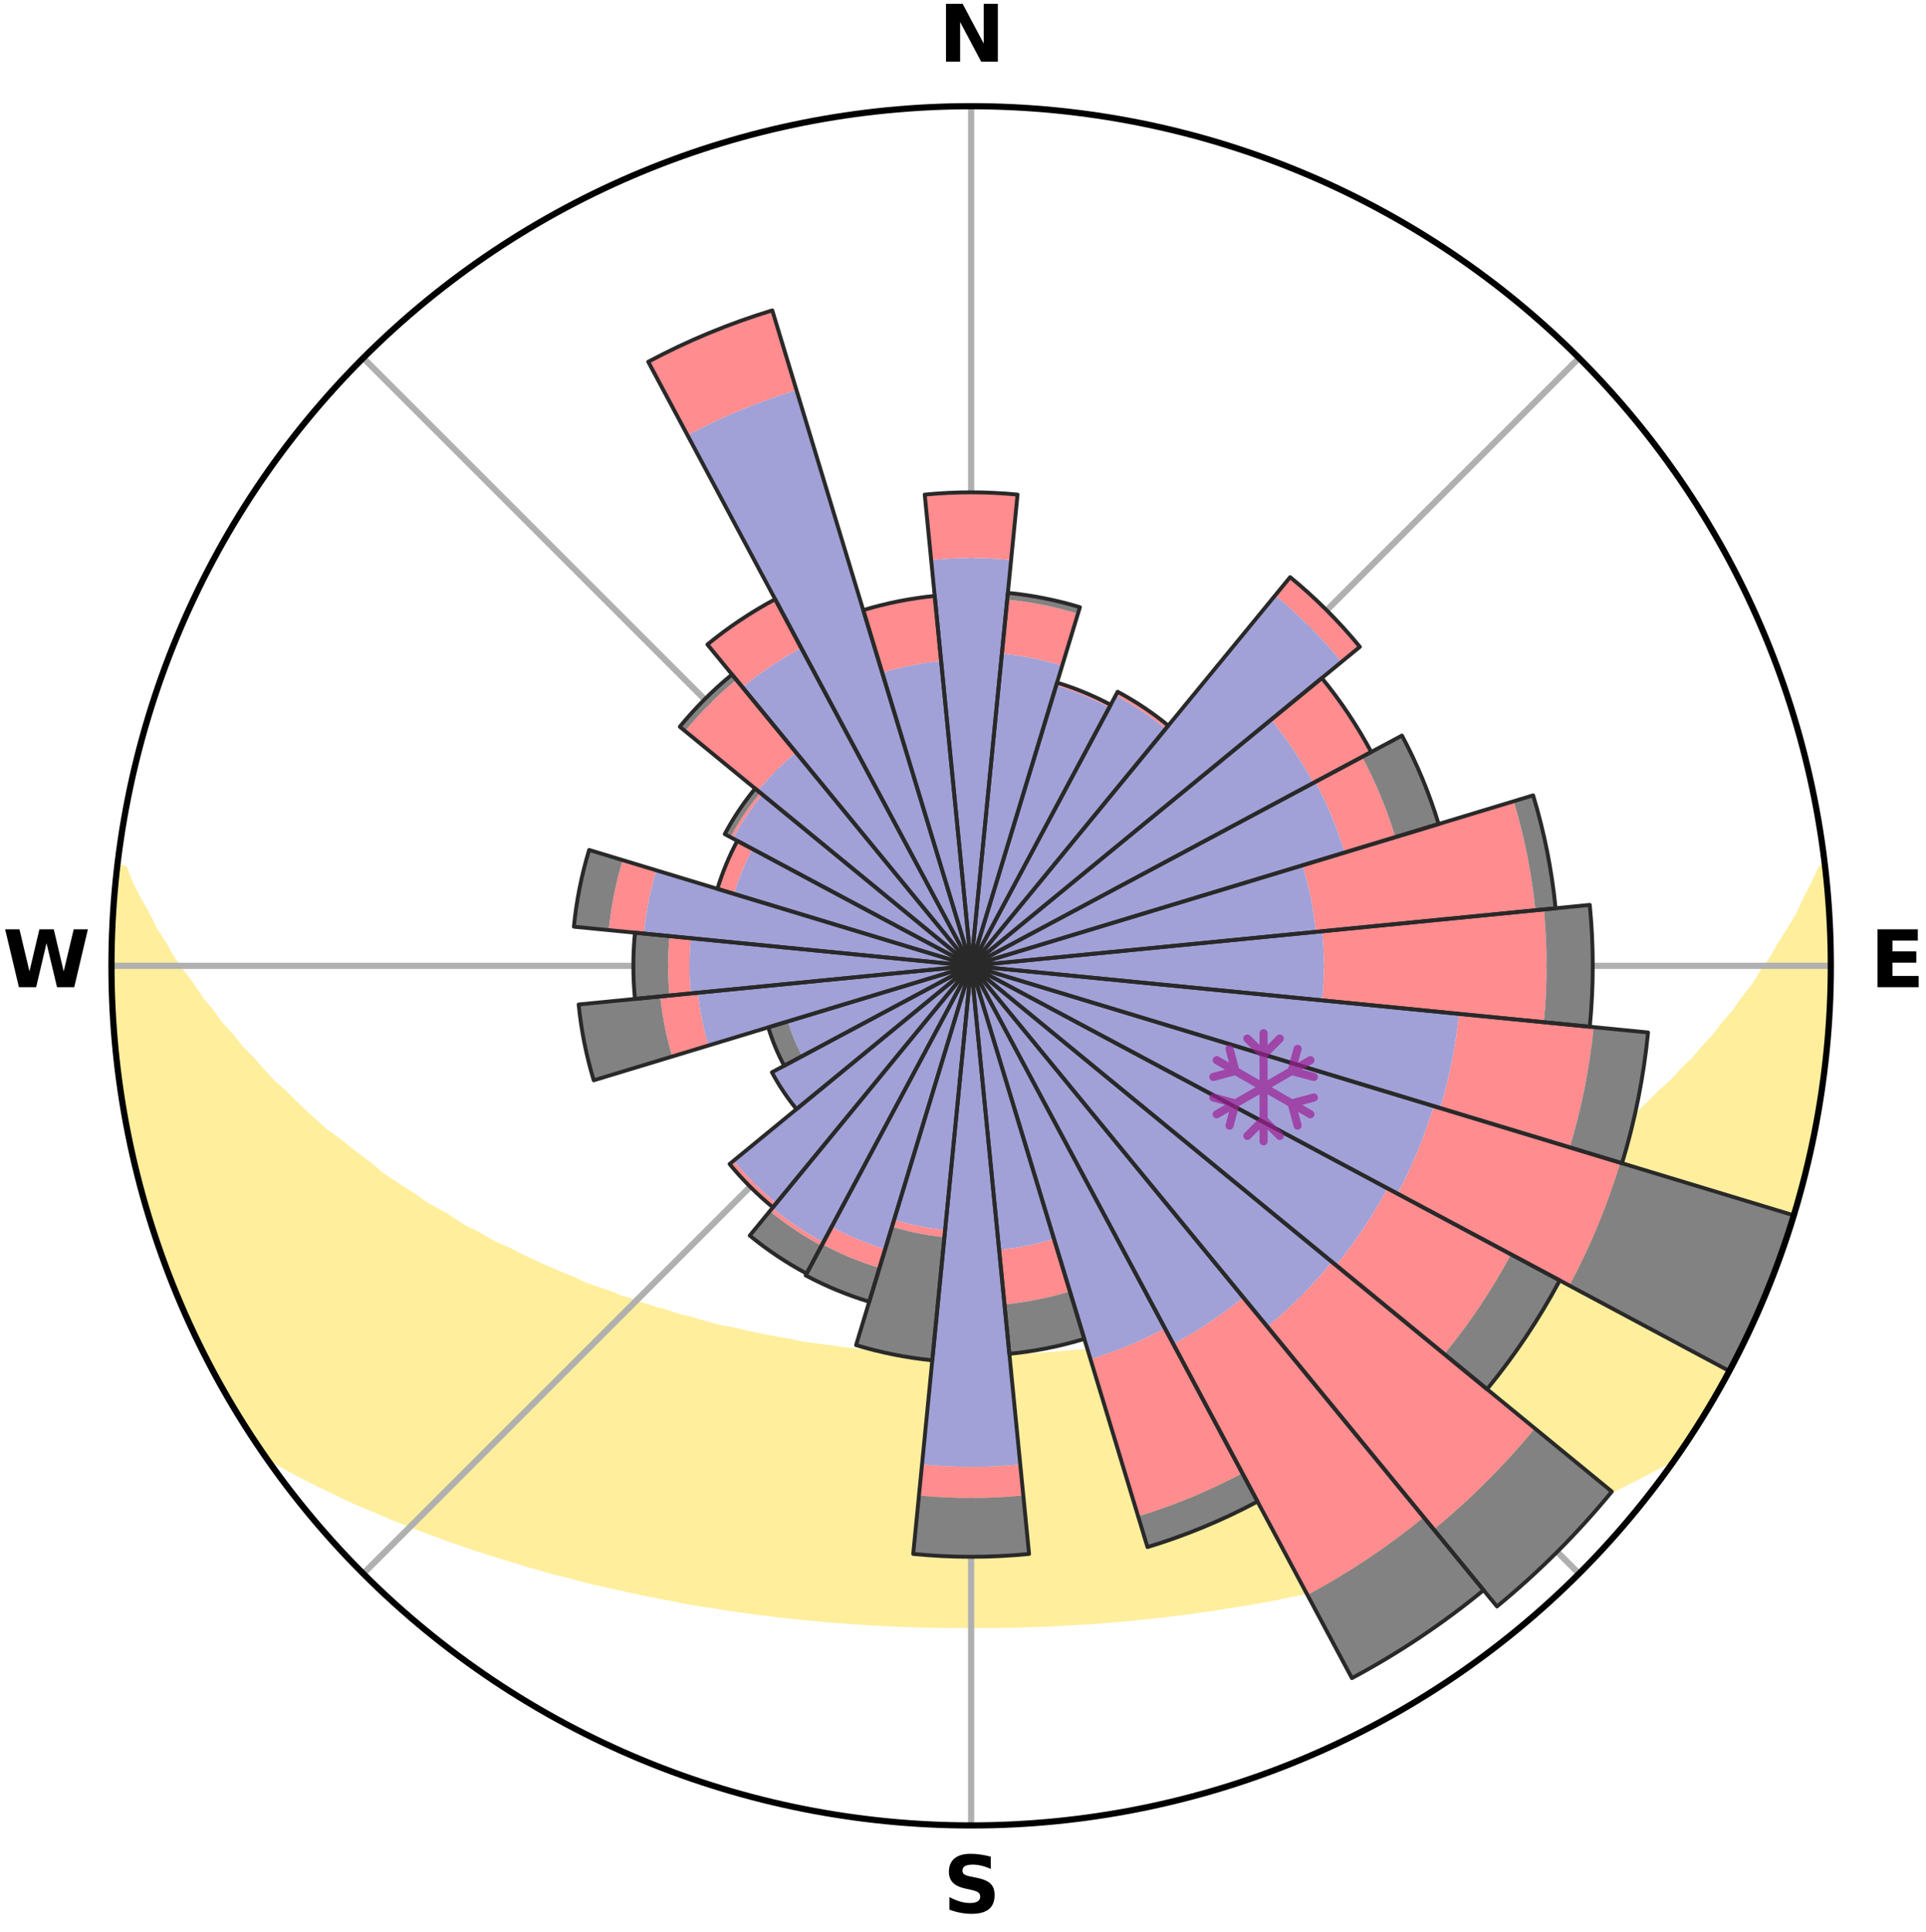 <?xml version="1.0" encoding="utf-8" standalone="no"?>
<!DOCTYPE svg PUBLIC "-//W3C//DTD SVG 1.1//EN"
  "http://www.w3.org/Graphics/SVG/1.1/DTD/svg11.dtd">
<svg xmlns:xlink="http://www.w3.org/1999/xlink" width="248.41pt" height="249.158pt" viewBox="0 0 248.41 249.158" xmlns="http://www.w3.org/2000/svg" version="1.1">
 <title>Ski Rose for Super Besse</title>
 <defs>
  <style type="text/css">*{stroke-linejoin: round; stroke-linecap: butt}</style>
 </defs>
 <g id="figure_1">
  <g id="patch_1">
   <path d="M 0 249.158 
L 248.41 249.158 
L 248.41 0 
L 0 0 
z
" style="fill: #ffffff"/>
  </g>
  <g id="axes_1">
   <g id="patch_2">
    <path d="M 236.135 124.579 
C 236.135 110.018 233.267 95.599 227.695 82.147 
C 222.122 68.695 213.955 56.471 203.659 46.175 
C 193.363 35.879 181.139 27.711 167.687 22.139 
C 154.235 16.567 139.815 13.699 125.255 13.699 
C 110.694 13.699 96.275 16.567 82.823 22.139 
C 69.371 27.711 57.147 35.879 46.851 46.175 
C 36.555 56.471 28.387 68.695 22.815 82.147 
C 17.243 95.599 14.375 110.018 14.375 124.579 
C 14.375 139.14 17.243 153.559 22.815 167.011 
C 28.387 180.463 36.555 192.687 46.851 202.983 
C 57.147 213.279 69.371 221.447 82.823 227.019 
C 96.275 232.591 110.694 235.459 125.255 235.459 
C 139.815 235.459 154.235 232.591 167.687 227.019 
C 181.139 221.447 193.363 213.279 203.659 202.983 
C 213.955 192.687 222.122 180.463 227.695 167.011 
C 233.267 153.559 236.135 139.14 236.135 124.579 
M 125.255 124.579 
C 125.255 124.579 125.255 124.579 125.255 124.579 
C 125.255 124.579 125.255 124.579 125.255 124.579 
C 125.255 124.579 125.255 124.579 125.255 124.579 
C 125.255 124.579 125.255 124.579 125.255 124.579 
C 125.255 124.579 125.255 124.579 125.255 124.579 
C 125.255 124.579 125.255 124.579 125.255 124.579 
C 125.255 124.579 125.255 124.579 125.255 124.579 
C 125.255 124.579 125.255 124.579 125.255 124.579 
C 125.255 124.579 125.255 124.579 125.255 124.579 
C 125.255 124.579 125.255 124.579 125.255 124.579 
C 125.255 124.579 125.255 124.579 125.255 124.579 
C 125.255 124.579 125.255 124.579 125.255 124.579 
C 125.255 124.579 125.255 124.579 125.255 124.579 
C 125.255 124.579 125.255 124.579 125.255 124.579 
C 125.255 124.579 125.255 124.579 125.255 124.579 
C 125.255 124.579 125.255 124.579 125.255 124.579 
z
" style="fill: #ffffff"/>
   </g>
   <g id="PolyCollection_1">
    <defs>
     <path id="m5b2bf041d2" d="M 235.365 -137.124 
L 234.996 -137.082 
L 234.049 -135.055 
L 233.016 -133.06 
L 232.123 -131.115 
L 230.971 -129.195 
L 229.771 -127.316 
L 228.743 -125.482 
L 227.466 -123.687 
L 226.368 -121.931 
L 225.025 -120.223 
L 223.866 -118.548 
L 222.465 -116.928 
L 221.253 -115.336 
L 219.803 -113.807 
L 218.543 -112.297 
L 217.051 -110.86 
L 215.75 -109.435 
L 214.222 -108.09 
L 212.886 -106.75 
L 211.534 -105.451 
L 210.168 -104.193 
L 208.788 -102.976 
L 207.196 -101.855 
L 205.796 -100.722 
L 204.386 -99.629 
L 202.968 -98.577 
L 201.735 -97.496 
L 200.303 -96.52 
L 198.867 -95.582 
L 197.428 -94.684 
L 195.987 -93.824 
L 194.724 -92.92 
L 193.281 -92.132 
L 192.013 -91.295 
L 190.571 -90.577 
L 189.301 -89.805 
L 188.029 -89.063 
L 186.597 -88.446 
L 185.328 -87.766 
L 184.061 -87.115 
L 182.797 -86.493 
L 181.535 -85.898 
L 180.278 -85.332 
L 179.025 -84.791 
L 177.777 -84.277 
L 176.536 -83.789 
L 175.301 -83.324 
L 174.073 -82.884 
L 172.974 -82.361 
L 171.759 -81.966 
L 170.553 -81.593 
L 169.465 -81.134 
L 168.275 -80.802 
L 167.196 -80.382 
L 166.023 -80.088 
L 164.955 -79.706 
L 163.891 -79.341 
L 162.745 -79.1 
L 161.694 -78.769 
L 160.647 -78.455 
L 159.606 -78.156 
L 158.497 -77.975 
L 157.47 -77.705 
L 156.449 -77.45 
L 155.434 -77.208 
L 154.424 -76.979 
L 153.421 -76.763 
L 152.423 -76.559 
L 151.432 -76.366 
L 150.447 -76.185 
L 149.469 -76.014 
L 148.496 -75.853 
L 147.53 -75.701 
L 146.57 -75.558 
L 145.615 -75.424 
L 144.696 -75.226 
L 143.75 -75.11 
L 142.811 -75.002 
L 141.877 -74.901 
L 140.948 -74.806 
L 140.042 -74.659 
L 139.121 -74.579 
L 138.205 -74.505 
L 137.293 -74.435 
L 136.396 -74.326 
L 135.491 -74.269 
L 134.589 -74.216 
L 133.697 -74.134 
L 132.8 -74.092 
L 131.906 -74.055 
L 131.018 -73.997 
L 130.128 -73.97 
L 129.24 -73.946 
L 128.354 -73.912 
L 127.468 -73.898 
L 126.582 -73.886 
L 125.697 -73.876 
L 124.812 -73.877 
L 123.927 -73.886 
L 123.042 -73.897 
L 122.157 -73.924 
L 121.27 -73.945 
L 120.383 -73.988 
L 119.494 -74.019 
L 118.603 -74.053 
L 117.714 -74.121 
L 116.819 -74.166 
L 115.92 -74.215 
L 115.027 -74.308 
L 114.123 -74.368 
L 113.216 -74.433 
L 112.304 -74.502 
L 111.403 -74.631 
L 110.484 -74.714 
L 109.561 -74.803 
L 108.632 -74.898 
L 107.721 -75.066 
L 106.784 -75.177 
L 105.841 -75.295 
L 104.893 -75.421 
L 103.939 -75.555 
L 102.978 -75.698 
L 102.051 -75.932 
L 101.082 -76.095 
L 100.106 -76.269 
L 99.124 -76.452 
L 98.136 -76.647 
L 97.142 -76.853 
L 96.142 -77.071 
L 95.135 -77.301 
L 94.123 -77.544 
L 93.037 -77.702 
L 92.01 -77.971 
L 90.977 -78.256 
L 89.94 -78.555 
L 88.897 -78.87 
L 87.762 -79.097 
L 86.706 -79.445 
L 85.646 -79.81 
L 84.484 -80.086 
L 83.413 -80.487 
L 82.233 -80.8 
L 81.152 -81.239 
L 79.955 -81.591 
L 78.866 -82.071 
L 77.655 -82.466 
L 76.436 -82.883 
L 75.208 -83.324 
L 74.105 -83.893 
L 72.867 -84.381 
L 71.624 -84.894 
L 70.375 -85.433 
L 69.121 -85.999 
L 67.864 -86.593 
L 66.603 -87.214 
L 65.34 -87.863 
L 63.916 -88.448 
L 62.648 -89.158 
L 61.379 -89.897 
L 59.943 -90.58 
L 58.675 -91.384 
L 57.41 -92.219 
L 55.971 -93.004 
L 54.531 -93.827 
L 53.275 -94.764 
L 51.839 -95.66 
L 50.407 -96.595 
L 48.979 -97.568 
L 47.749 -98.646 
L 46.334 -99.696 
L 44.928 -100.785 
L 43.531 -101.915 
L 41.943 -103.033 
L 40.566 -104.247 
L 39.203 -105.502 
L 37.854 -106.797 
L 36.521 -108.133 
L 34.997 -109.475 
L 33.698 -110.896 
L 32.42 -112.357 
L 30.952 -113.835 
L 29.718 -115.38 
L 28.296 -116.948 
L 27.111 -118.576 
L 25.741 -120.234 
L 24.614 -121.944 
L 23.305 -123.689 
L 22.029 -125.48 
L 21.002 -127.309 
L 19.803 -129.183 
L 18.858 -131.087 
L 17.755 -133.039 
L 16.717 -135.03 
L 15.949 -137.033 
L 15.15 -137.124 
L 15.15 -137.124 
L 14.894 -135.206 
L 14.742 -133.277 
L 14.736 -131.339 
L 14.522 -129.414 
L 14.524 -127.479 
L 14.433 -125.546 
L 14.501 -123.613 
L 14.416 -121.677 
L 14.547 -119.745 
L 14.586 -117.81 
L 14.717 -115.88 
L 15.005 -113.963 
L 15.142 -112.033 
L 15.361 -110.111 
L 15.675 -108.202 
L 15.908 -106.281 
L 16.283 -104.382 
L 16.687 -102.491 
L 17.016 -100.583 
L 17.481 -98.705 
L 17.975 -96.834 
L 18.422 -94.952 
L 18.974 -93.097 
L 19.556 -91.252 
L 20.167 -89.417 
L 20.809 -87.593 
L 21.48 -85.779 
L 22.098 -83.944 
L 22.832 -82.154 
L 23.597 -80.377 
L 24.393 -78.614 
L 25.235 -76.872 
L 26.035 -75.11 
L 26.937 -73.398 
L 27.82 -71.676 
L 28.751 -69.98 
L 29.731 -68.311 
L 30.737 -66.659 
L 31.748 -65.009 
L 32.8 -63.384 
L 33.882 -61.78 
L 35.75 -60.736 
L 37.581 -59.704 
L 39.433 -58.726 
L 41.293 -57.793 
L 43.162 -56.907 
L 44.969 -56.008 
L 46.835 -55.199 
L 48.701 -54.431 
L 50.504 -53.643 
L 52.356 -52.942 
L 54.149 -52.222 
L 55.938 -51.534 
L 57.719 -50.877 
L 59.495 -50.251 
L 61.262 -49.653 
L 63.022 -49.084 
L 64.773 -48.543 
L 66.515 -48.027 
L 68.211 -47.488 
L 69.935 -47.024 
L 71.613 -46.529 
L 73.318 -46.112 
L 74.984 -45.669 
L 76.638 -45.244 
L 78.315 -44.89 
L 79.955 -44.512 
L 81.585 -44.149 
L 83.209 -43.81 
L 84.823 -43.484 
L 86.431 -43.183 
L 88.011 -42.854 
L 89.601 -42.581 
L 91.187 -42.331 
L 92.761 -42.089 
L 94.316 -41.829 
L 95.879 -41.624 
L 97.422 -41.396 
L 98.969 -41.212 
L 100.502 -41.014 
L 102.038 -40.863 
L 103.56 -40.692 
L 105.083 -40.558 
L 106.596 -40.413 
L 108.105 -40.283 
L 109.614 -40.188 
L 111.115 -40.082 
L 112.613 -39.987 
L 114.107 -39.905 
L 115.599 -39.835 
L 117.09 -39.784 
L 118.577 -39.735 
L 120.063 -39.698 
L 121.548 -39.672 
L 123.031 -39.657 
L 124.514 -39.654 
L 125.996 -39.654 
L 127.479 -39.658 
L 128.962 -39.673 
L 130.446 -39.699 
L 131.932 -39.736 
L 133.42 -39.785 
L 134.91 -39.837 
L 136.402 -39.907 
L 137.897 -39.99 
L 139.394 -40.085 
L 140.9 -40.168 
L 142.405 -40.286 
L 143.913 -40.417 
L 145.431 -40.54 
L 146.948 -40.696 
L 148.47 -40.867 
L 150.007 -41.018 
L 151.539 -41.217 
L 153.086 -41.401 
L 154.629 -41.63 
L 156.192 -41.834 
L 157.746 -42.094 
L 159.321 -42.337 
L 160.906 -42.587 
L 162.496 -42.86 
L 164.098 -43.143 
L 165.684 -43.491 
L 167.297 -43.817 
L 168.922 -44.155 
L 170.55 -44.519 
L 172.217 -44.853 
L 173.867 -45.251 
L 175.521 -45.677 
L 177.187 -46.119 
L 178.892 -46.536 
L 180.569 -47.032 
L 182.293 -47.496 
L 183.989 -48.035 
L 185.731 -48.55 
L 187.482 -49.092 
L 189.241 -49.661 
L 191.009 -50.258 
L 192.783 -50.885 
L 194.565 -51.541 
L 196.353 -52.229 
L 198.198 -52.898 
L 199.997 -53.652 
L 201.86 -54.383 
L 203.666 -55.207 
L 205.531 -56.017 
L 207.403 -56.861 
L 209.208 -57.8 
L 211.067 -58.733 
L 212.92 -59.71 
L 214.816 -60.696 
L 216.618 -61.787 
L 217.706 -63.387 
L 218.753 -65.014 
L 219.778 -66.655 
L 220.773 -68.315 
L 221.705 -70.01 
L 222.676 -71.684 
L 223.525 -73.423 
L 224.405 -75.145 
L 225.24 -76.889 
L 226.126 -78.609 
L 226.879 -80.391 
L 227.663 -82.16 
L 228.377 -83.958 
L 229.096 -85.755 
L 229.768 -87.569 
L 230.393 -89.4 
L 230.973 -91.246 
L 231.506 -93.106 
L 231.993 -94.978 
L 232.553 -96.83 
L 232.956 -98.722 
L 233.492 -100.583 
L 233.809 -102.494 
L 234.261 -104.376 
L 234.492 -106.299 
L 234.862 -108.198 
L 235.163 -110.109 
L 235.274 -112.044 
L 235.528 -113.961 
L 235.745 -115.883 
L 235.902 -117.812 
L 236.025 -119.743 
L 235.967 -121.68 
L 236.038 -123.612 
L 236.074 -125.546 
L 236.058 -127.481 
L 236.025 -129.415 
L 235.774 -131.339 
L 235.676 -133.269 
L 235.547 -135.199 
L 235.365 -137.124 
z
" style="stroke: #ffee9c"/>
    </defs>
    <g clip-path="url(#p20fb737809)">
     <use xlink:href="#m5b2bf041d2" x="0" y="249.158" style="fill: #ffee9c; stroke: #ffee9c"/>
    </g>
   </g>
   <g id="matplotlib.axis_1">
    <g id="xtick_1">
     <g id="line2d_1">
      <path d="M 125.255 124.579 
L 125.255 13.699 
" clip-path="url(#p20fb737809)" style="fill: none; stroke: #b0b0b0; stroke-width: 0.8; stroke-linecap: square"/>
     </g>
     <g id="text_1">
      <!-- N -->
      <g transform="translate(121.07 7.958) scale(0.1 -0.1)">
       <defs>
        <path id="DejaVuSans-Bold-4e" d="M 588 4666 
L 1931 4666 
L 3628 1466 
L 3628 4666 
L 4769 4666 
L 4769 0 
L 3425 0 
L 1728 3200 
L 1728 0 
L 588 0 
L 588 4666 
z
" transform="scale(0.016)"/>
       </defs>
       <use xlink:href="#DejaVuSans-Bold-4e"/>
      </g>
     </g>
    </g>
    <g id="xtick_2">
     <g id="line2d_2">
      <path d="M 125.255 124.579 
L 203.659 46.175 
" clip-path="url(#p20fb737809)" style="fill: none; stroke: #b0b0b0; stroke-width: 0.8; stroke-linecap: square"/>
     </g>
    </g>
    <g id="xtick_3">
     <g id="line2d_3">
      <path d="M 125.255 124.579 
L 236.135 124.579 
" clip-path="url(#p20fb737809)" style="fill: none; stroke: #b0b0b0; stroke-width: 0.8; stroke-linecap: square"/>
     </g>
     <g id="text_2">
      <!-- E -->
      <g transform="translate(241.219 127.338) scale(0.1 -0.1)">
       <defs>
        <path id="DejaVuSans-Bold-45" d="M 588 4666 
L 3834 4666 
L 3834 3756 
L 1791 3756 
L 1791 2888 
L 3713 2888 
L 3713 1978 
L 1791 1978 
L 1791 909 
L 3903 909 
L 3903 0 
L 588 0 
L 588 4666 
z
" transform="scale(0.016)"/>
       </defs>
       <use xlink:href="#DejaVuSans-Bold-45"/>
      </g>
     </g>
    </g>
    <g id="xtick_4">
     <g id="line2d_4">
      <path d="M 125.255 124.579 
L 203.659 202.983 
" clip-path="url(#p20fb737809)" style="fill: none; stroke: #b0b0b0; stroke-width: 0.8; stroke-linecap: square"/>
     </g>
    </g>
    <g id="xtick_5">
     <g id="line2d_5">
      <path d="M 125.255 124.579 
L 125.255 235.459 
" clip-path="url(#p20fb737809)" style="fill: none; stroke: #b0b0b0; stroke-width: 0.8; stroke-linecap: square"/>
     </g>
     <g id="text_3">
      <!-- S -->
      <g transform="translate(121.654 246.718) scale(0.1 -0.1)">
       <defs>
        <path id="DejaVuSans-Bold-53" d="M 3834 4519 
L 3834 3531 
Q 3450 3703 3084 3790 
Q 2719 3878 2394 3878 
Q 1963 3878 1756 3759 
Q 1550 3641 1550 3391 
Q 1550 3203 1689 3098 
Q 1828 2994 2194 2919 
L 2706 2816 
Q 3484 2659 3812 2340 
Q 4141 2022 4141 1434 
Q 4141 663 3683 286 
Q 3225 -91 2284 -91 
Q 1841 -91 1394 -6 
Q 947 78 500 244 
L 500 1259 
Q 947 1022 1364 901 
Q 1781 781 2169 781 
Q 2563 781 2772 912 
Q 2981 1044 2981 1288 
Q 2981 1506 2839 1625 
Q 2697 1744 2272 1838 
L 1806 1941 
Q 1106 2091 782 2419 
Q 459 2747 459 3303 
Q 459 4000 909 4375 
Q 1359 4750 2203 4750 
Q 2588 4750 2994 4692 
Q 3400 4634 3834 4519 
z
" transform="scale(0.016)"/>
       </defs>
       <use xlink:href="#DejaVuSans-Bold-53"/>
      </g>
     </g>
    </g>
    <g id="xtick_6">
     <g id="line2d_6">
      <path d="M 125.255 124.579 
L 46.851 202.983 
" clip-path="url(#p20fb737809)" style="fill: none; stroke: #b0b0b0; stroke-width: 0.8; stroke-linecap: square"/>
     </g>
    </g>
    <g id="xtick_7">
     <g id="line2d_7">
      <path d="M 125.255 124.579 
L 14.375 124.579 
" clip-path="url(#p20fb737809)" style="fill: none; stroke: #b0b0b0; stroke-width: 0.8; stroke-linecap: square"/>
     </g>
     <g id="text_4">
      <!-- W -->
      <g transform="translate(0.36 127.338) scale(0.1 -0.1)">
       <defs>
        <path id="DejaVuSans-Bold-57" d="M 191 4666 
L 1344 4666 
L 2150 1275 
L 2950 4666 
L 4109 4666 
L 4909 1275 
L 5716 4666 
L 6859 4666 
L 5759 0 
L 4372 0 
L 3525 3547 
L 2688 0 
L 1300 0 
L 191 4666 
z
" transform="scale(0.016)"/>
       </defs>
       <use xlink:href="#DejaVuSans-Bold-57"/>
      </g>
     </g>
    </g>
    <g id="xtick_8">
     <g id="line2d_8">
      <path d="M 125.255 124.579 
L 46.851 46.175 
" clip-path="url(#p20fb737809)" style="fill: none; stroke: #b0b0b0; stroke-width: 0.8; stroke-linecap: square"/>
     </g>
    </g>
   </g>
   <g id="matplotlib.axis_2"/>
   <g id="patch_3">
    <path d="M 125.255 124.579 
C 125.255 124.579 125.255 124.579 125.255 124.579 
C 125.255 124.579 125.255 124.579 125.255 124.579 
L 125.255 124.579 
C 125.255 124.579 125.255 124.579 125.255 124.579 
C 125.255 124.579 125.255 124.579 125.255 124.579 
z
" clip-path="url(#p20fb737809)" style="fill: #d9d9d9"/>
   </g>
   <g id="patch_4">
    <path d="M 125.255 124.579 
C 125.255 124.579 125.255 124.579 125.255 124.579 
C 125.255 124.579 125.255 124.579 125.255 124.579 
L 125.255 124.579 
C 125.255 124.579 125.255 124.579 125.255 124.579 
C 125.255 124.579 125.255 124.579 125.255 124.579 
z
" clip-path="url(#p20fb737809)" style="fill: #d9d9d9"/>
   </g>
   <g id="patch_5">
    <path d="M 125.255 124.579 
C 125.255 124.579 125.255 124.579 125.255 124.579 
C 125.255 124.579 125.255 124.579 125.255 124.579 
L 125.255 124.579 
C 125.255 124.579 125.255 124.579 125.255 124.579 
C 125.255 124.579 125.255 124.579 125.255 124.579 
z
" clip-path="url(#p20fb737809)" style="fill: #d9d9d9"/>
   </g>
   <g id="patch_6">
    <path d="M 125.255 124.579 
C 125.255 124.579 125.255 124.579 125.255 124.579 
C 125.255 124.579 125.255 124.579 125.255 124.579 
L 125.255 124.579 
C 125.255 124.579 125.255 124.579 125.255 124.579 
C 125.255 124.579 125.255 124.579 125.255 124.579 
z
" clip-path="url(#p20fb737809)" style="fill: #d9d9d9"/>
   </g>
   <g id="patch_7">
    <path d="M 125.255 124.579 
C 125.255 124.579 125.255 124.579 125.255 124.579 
C 125.255 124.579 125.255 124.579 125.255 124.579 
L 125.255 124.579 
C 125.255 124.579 125.255 124.579 125.255 124.579 
C 125.255 124.579 125.255 124.579 125.255 124.579 
z
" clip-path="url(#p20fb737809)" style="fill: #d9d9d9"/>
   </g>
   <g id="patch_8">
    <path d="M 125.255 124.579 
C 125.255 124.579 125.255 124.579 125.255 124.579 
C 125.255 124.579 125.255 124.579 125.255 124.579 
L 125.255 124.579 
C 125.255 124.579 125.255 124.579 125.255 124.579 
C 125.255 124.579 125.255 124.579 125.255 124.579 
z
" clip-path="url(#p20fb737809)" style="fill: #d9d9d9"/>
   </g>
   <g id="patch_9">
    <path d="M 125.255 124.579 
C 125.255 124.579 125.255 124.579 125.255 124.579 
C 125.255 124.579 125.255 124.579 125.255 124.579 
L 125.255 124.579 
C 125.255 124.579 125.255 124.579 125.255 124.579 
C 125.255 124.579 125.255 124.579 125.255 124.579 
z
" clip-path="url(#p20fb737809)" style="fill: #d9d9d9"/>
   </g>
   <g id="patch_10">
    <path d="M 125.255 124.579 
C 125.255 124.579 125.255 124.579 125.255 124.579 
C 125.255 124.579 125.255 124.579 125.255 124.579 
L 125.255 124.579 
C 125.255 124.579 125.255 124.579 125.255 124.579 
C 125.255 124.579 125.255 124.579 125.255 124.579 
z
" clip-path="url(#p20fb737809)" style="fill: #d9d9d9"/>
   </g>
   <g id="patch_11">
    <path d="M 125.255 124.579 
C 125.255 124.579 125.255 124.579 125.255 124.579 
C 125.255 124.579 125.255 124.579 125.255 124.579 
L 125.255 124.579 
C 125.255 124.579 125.255 124.579 125.255 124.579 
C 125.255 124.579 125.255 124.579 125.255 124.579 
z
" clip-path="url(#p20fb737809)" style="fill: #d9d9d9"/>
   </g>
   <g id="patch_12">
    <path d="M 125.255 124.579 
C 125.255 124.579 125.255 124.579 125.255 124.579 
C 125.255 124.579 125.255 124.579 125.255 124.579 
L 125.255 124.579 
C 125.255 124.579 125.255 124.579 125.255 124.579 
C 125.255 124.579 125.255 124.579 125.255 124.579 
z
" clip-path="url(#p20fb737809)" style="fill: #d9d9d9"/>
   </g>
   <g id="patch_13">
    <path d="M 125.255 124.579 
C 125.255 124.579 125.255 124.579 125.255 124.579 
C 125.255 124.579 125.255 124.579 125.255 124.579 
L 125.255 124.579 
C 125.255 124.579 125.255 124.579 125.255 124.579 
C 125.255 124.579 125.255 124.579 125.255 124.579 
z
" clip-path="url(#p20fb737809)" style="fill: #d9d9d9"/>
   </g>
   <g id="patch_14">
    <path d="M 125.255 124.579 
C 125.255 124.579 125.255 124.579 125.255 124.579 
C 125.255 124.579 125.255 124.579 125.255 124.579 
L 125.255 124.579 
C 125.255 124.579 125.255 124.579 125.255 124.579 
C 125.255 124.579 125.255 124.579 125.255 124.579 
z
" clip-path="url(#p20fb737809)" style="fill: #d9d9d9"/>
   </g>
   <g id="patch_15">
    <path d="M 125.255 124.579 
C 125.255 124.579 125.255 124.579 125.255 124.579 
C 125.255 124.579 125.255 124.579 125.255 124.579 
L 125.255 124.579 
C 125.255 124.579 125.255 124.579 125.255 124.579 
C 125.255 124.579 125.255 124.579 125.255 124.579 
z
" clip-path="url(#p20fb737809)" style="fill: #d9d9d9"/>
   </g>
   <g id="patch_16">
    <path d="M 125.255 124.579 
C 125.255 124.579 125.255 124.579 125.255 124.579 
C 125.255 124.579 125.255 124.579 125.255 124.579 
L 125.255 124.579 
C 125.255 124.579 125.255 124.579 125.255 124.579 
C 125.255 124.579 125.255 124.579 125.255 124.579 
z
" clip-path="url(#p20fb737809)" style="fill: #d9d9d9"/>
   </g>
   <g id="patch_17">
    <path d="M 125.255 124.579 
C 125.255 124.579 125.255 124.579 125.255 124.579 
C 125.255 124.579 125.255 124.579 125.255 124.579 
L 125.255 124.579 
C 125.255 124.579 125.255 124.579 125.255 124.579 
C 125.255 124.579 125.255 124.579 125.255 124.579 
z
" clip-path="url(#p20fb737809)" style="fill: #d9d9d9"/>
   </g>
   <g id="patch_18">
    <path d="M 125.255 124.579 
C 125.255 124.579 125.255 124.579 125.255 124.579 
C 125.255 124.579 125.255 124.579 125.255 124.579 
L 125.255 124.579 
C 125.255 124.579 125.255 124.579 125.255 124.579 
C 125.255 124.579 125.255 124.579 125.255 124.579 
z
" clip-path="url(#p20fb737809)" style="fill: #d9d9d9"/>
   </g>
   <g id="patch_19">
    <path d="M 125.255 124.579 
C 125.255 124.579 125.255 124.579 125.255 124.579 
C 125.255 124.579 125.255 124.579 125.255 124.579 
L 125.255 124.579 
C 125.255 124.579 125.255 124.579 125.255 124.579 
C 125.255 124.579 125.255 124.579 125.255 124.579 
z
" clip-path="url(#p20fb737809)" style="fill: #d9d9d9"/>
   </g>
   <g id="patch_20">
    <path d="M 125.255 124.579 
C 125.255 124.579 125.255 124.579 125.255 124.579 
C 125.255 124.579 125.255 124.579 125.255 124.579 
L 125.255 124.579 
C 125.255 124.579 125.255 124.579 125.255 124.579 
C 125.255 124.579 125.255 124.579 125.255 124.579 
z
" clip-path="url(#p20fb737809)" style="fill: #d9d9d9"/>
   </g>
   <g id="patch_21">
    <path d="M 125.255 124.579 
C 125.255 124.579 125.255 124.579 125.255 124.579 
C 125.255 124.579 125.255 124.579 125.255 124.579 
L 125.255 124.579 
C 125.255 124.579 125.255 124.579 125.255 124.579 
C 125.255 124.579 125.255 124.579 125.255 124.579 
z
" clip-path="url(#p20fb737809)" style="fill: #d9d9d9"/>
   </g>
   <g id="patch_22">
    <path d="M 125.255 124.579 
C 125.255 124.579 125.255 124.579 125.255 124.579 
C 125.255 124.579 125.255 124.579 125.255 124.579 
L 125.255 124.579 
C 125.255 124.579 125.255 124.579 125.255 124.579 
C 125.255 124.579 125.255 124.579 125.255 124.579 
z
" clip-path="url(#p20fb737809)" style="fill: #d9d9d9"/>
   </g>
   <g id="patch_23">
    <path d="M 125.255 124.579 
C 125.255 124.579 125.255 124.579 125.255 124.579 
C 125.255 124.579 125.255 124.579 125.255 124.579 
L 125.255 124.579 
C 125.255 124.579 125.255 124.579 125.255 124.579 
C 125.255 124.579 125.255 124.579 125.255 124.579 
z
" clip-path="url(#p20fb737809)" style="fill: #d9d9d9"/>
   </g>
   <g id="patch_24">
    <path d="M 125.255 124.579 
C 125.255 124.579 125.255 124.579 125.255 124.579 
C 125.255 124.579 125.255 124.579 125.255 124.579 
L 125.255 124.579 
C 125.255 124.579 125.255 124.579 125.255 124.579 
C 125.255 124.579 125.255 124.579 125.255 124.579 
z
" clip-path="url(#p20fb737809)" style="fill: #d9d9d9"/>
   </g>
   <g id="patch_25">
    <path d="M 125.255 124.579 
C 125.255 124.579 125.255 124.579 125.255 124.579 
C 125.255 124.579 125.255 124.579 125.255 124.579 
L 125.255 124.579 
C 125.255 124.579 125.255 124.579 125.255 124.579 
C 125.255 124.579 125.255 124.579 125.255 124.579 
z
" clip-path="url(#p20fb737809)" style="fill: #d9d9d9"/>
   </g>
   <g id="patch_26">
    <path d="M 125.255 124.579 
C 125.255 124.579 125.255 124.579 125.255 124.579 
C 125.255 124.579 125.255 124.579 125.255 124.579 
L 125.255 124.579 
C 125.255 124.579 125.255 124.579 125.255 124.579 
C 125.255 124.579 125.255 124.579 125.255 124.579 
z
" clip-path="url(#p20fb737809)" style="fill: #d9d9d9"/>
   </g>
   <g id="patch_27">
    <path d="M 125.255 124.579 
C 125.255 124.579 125.255 124.579 125.255 124.579 
C 125.255 124.579 125.255 124.579 125.255 124.579 
L 125.255 124.579 
C 125.255 124.579 125.255 124.579 125.255 124.579 
C 125.255 124.579 125.255 124.579 125.255 124.579 
z
" clip-path="url(#p20fb737809)" style="fill: #d9d9d9"/>
   </g>
   <g id="patch_28">
    <path d="M 125.255 124.579 
C 125.255 124.579 125.255 124.579 125.255 124.579 
C 125.255 124.579 125.255 124.579 125.255 124.579 
L 125.255 124.579 
C 125.255 124.579 125.255 124.579 125.255 124.579 
C 125.255 124.579 125.255 124.579 125.255 124.579 
z
" clip-path="url(#p20fb737809)" style="fill: #d9d9d9"/>
   </g>
   <g id="patch_29">
    <path d="M 125.255 124.579 
C 125.255 124.579 125.255 124.579 125.255 124.579 
C 125.255 124.579 125.255 124.579 125.255 124.579 
L 123.269 123.518 
C 123.235 123.583 123.203 123.649 123.175 123.718 
C 123.147 123.786 123.122 123.855 123.1 123.926 
z
" clip-path="url(#p20fb737809)" style="fill: #d9d9d9"/>
   </g>
   <g id="patch_30">
    <path d="M 125.255 124.579 
C 125.255 124.579 125.255 124.579 125.255 124.579 
C 125.255 124.579 125.255 124.579 125.255 124.579 
L 125.255 124.579 
C 125.255 124.579 125.255 124.579 125.255 124.579 
C 125.255 124.579 125.255 124.579 125.255 124.579 
z
" clip-path="url(#p20fb737809)" style="fill: #d9d9d9"/>
   </g>
   <g id="patch_31">
    <path d="M 125.255 124.579 
C 125.255 124.579 125.255 124.579 125.255 124.579 
C 125.255 124.579 125.255 124.579 125.255 124.579 
L 125.255 124.579 
C 125.255 124.579 125.255 124.579 125.255 124.579 
C 125.255 124.579 125.255 124.579 125.255 124.579 
z
" clip-path="url(#p20fb737809)" style="fill: #d9d9d9"/>
   </g>
   <g id="patch_32">
    <path d="M 125.255 124.579 
C 125.255 124.579 125.255 124.579 125.255 124.579 
C 125.255 124.579 125.255 124.579 125.255 124.579 
L 125.255 124.579 
C 125.255 124.579 125.255 124.579 125.255 124.579 
C 125.255 124.579 125.255 124.579 125.255 124.579 
z
" clip-path="url(#p20fb737809)" style="fill: #d9d9d9"/>
   </g>
   <g id="patch_33">
    <path d="M 125.255 124.579 
C 125.255 124.579 125.255 124.579 125.255 124.579 
C 125.255 124.579 125.255 124.579 125.255 124.579 
L 125.255 124.579 
C 125.255 124.579 125.255 124.579 125.255 124.579 
C 125.255 124.579 125.255 124.579 125.255 124.579 
z
" clip-path="url(#p20fb737809)" style="fill: #d9d9d9"/>
   </g>
   <g id="patch_34">
    <path d="M 125.255 124.579 
C 125.255 124.579 125.255 124.579 125.255 124.579 
C 125.255 124.579 125.255 124.579 125.255 124.579 
L 125.255 124.579 
C 125.255 124.579 125.255 124.579 125.255 124.579 
C 125.255 124.579 125.255 124.579 125.255 124.579 
z
" clip-path="url(#p20fb737809)" style="fill: #d9d9d9"/>
   </g>
   <g id="patch_35">
    <path d="M 125.255 124.579 
C 125.255 124.579 125.255 124.579 125.255 124.579 
C 125.255 124.579 125.255 124.579 125.255 124.579 
L 130.411 72.227 
C 128.697 72.059 126.977 71.974 125.255 71.974 
C 123.533 71.974 121.812 72.059 120.099 72.227 
z
" clip-path="url(#p20fb737809)" style="fill: #a1a1d8"/>
   </g>
   <g id="patch_36">
    <path d="M 125.255 124.579 
C 125.255 124.579 125.255 124.579 125.255 124.579 
C 125.255 124.579 125.255 124.579 125.255 124.579 
L 137.004 85.846 
C 135.737 85.461 134.451 85.139 133.151 84.881 
C 131.852 84.622 130.541 84.428 129.222 84.298 
z
" clip-path="url(#p20fb737809)" style="fill: #a1a1d8"/>
   </g>
   <g id="patch_37">
    <path d="M 125.255 124.579 
C 125.255 124.579 125.255 124.579 125.255 124.579 
C 125.255 124.579 125.255 124.579 125.255 124.579 
L 143.076 91.238 
C 141.985 90.654 140.866 90.125 139.722 89.651 
C 138.579 89.178 137.413 88.761 136.229 88.401 
z
" clip-path="url(#p20fb737809)" style="fill: #a1a1d8"/>
   </g>
   <g id="patch_38">
    <path d="M 125.255 124.579 
C 125.255 124.579 125.255 124.579 125.255 124.579 
C 125.255 124.579 125.255 124.579 125.255 124.579 
L 150.35 94 
C 149.349 93.179 148.309 92.407 147.232 91.688 
C 146.155 90.968 145.044 90.302 143.902 89.692 
z
" clip-path="url(#p20fb737809)" style="fill: #a1a1d8"/>
   </g>
   <g id="patch_39">
    <path d="M 125.255 124.579 
C 125.255 124.579 125.255 124.579 125.255 124.579 
C 125.255 124.579 125.255 124.579 125.255 124.579 
L 173.041 85.362 
C 171.757 83.798 170.398 82.298 168.967 80.867 
C 167.536 79.436 166.036 78.077 164.472 76.793 
z
" clip-path="url(#p20fb737809)" style="fill: #a1a1d8"/>
   </g>
   <g id="patch_40">
    <path d="M 125.255 124.579 
C 125.255 124.579 125.255 124.579 125.255 124.579 
C 125.255 124.579 125.255 124.579 125.255 124.579 
L 169.395 100.986 
C 168.623 99.541 167.78 98.135 166.87 96.773 
C 165.96 95.411 164.983 94.094 163.944 92.828 
z
" clip-path="url(#p20fb737809)" style="fill: #a1a1d8"/>
   </g>
   <g id="patch_41">
    <path d="M 125.255 124.579 
C 125.255 124.579 125.255 124.579 125.255 124.579 
C 125.255 124.579 125.255 124.579 125.255 124.579 
L 173.439 109.962 
C 172.961 108.385 172.405 106.833 171.775 105.31 
C 171.144 103.787 170.439 102.296 169.662 100.843 
z
" clip-path="url(#p20fb737809)" style="fill: #a1a1d8"/>
   </g>
   <g id="patch_42">
    <path d="M 125.255 124.579 
C 125.255 124.579 125.255 124.579 125.255 124.579 
C 125.255 124.579 125.255 124.579 125.255 124.579 
L 169.726 120.199 
C 169.583 118.743 169.368 117.296 169.083 115.861 
C 168.798 114.427 168.442 113.007 168.017 111.607 
z
" clip-path="url(#p20fb737809)" style="fill: #a1a1d8"/>
   </g>
   <g id="patch_43">
    <path d="M 125.255 124.579 
C 125.255 124.579 125.255 124.579 125.255 124.579 
C 125.255 124.579 125.255 124.579 125.255 124.579 
L 170.537 129.039 
C 170.683 127.557 170.756 126.068 170.756 124.579 
C 170.756 123.09 170.683 121.601 170.537 120.119 
z
" clip-path="url(#p20fb737809)" style="fill: #a1a1d8"/>
   </g>
   <g id="patch_44">
    <path d="M 125.255 124.579 
C 125.255 124.579 125.255 124.579 125.255 124.579 
C 125.255 124.579 125.255 124.579 125.255 124.579 
L 185.759 142.933 
C 186.36 140.952 186.863 138.944 187.267 136.914 
C 187.67 134.884 187.974 132.836 188.177 130.776 
z
" clip-path="url(#p20fb737809)" style="fill: #a1a1d8"/>
   </g>
   <g id="patch_45">
    <path d="M 125.255 124.579 
C 125.255 124.579 125.255 124.579 125.255 124.579 
C 125.255 124.579 125.255 124.579 125.255 124.579 
L 180.251 153.975 
C 181.213 152.175 182.086 150.329 182.867 148.443 
C 183.648 146.557 184.336 144.634 184.929 142.681 
z
" clip-path="url(#p20fb737809)" style="fill: #a1a1d8"/>
   </g>
   <g id="patch_46">
    <path d="M 125.255 124.579 
C 125.255 124.579 125.255 124.579 125.255 124.579 
C 125.255 124.579 125.255 124.579 125.255 124.579 
L 172.331 163.213 
C 173.595 161.672 174.783 160.07 175.891 158.413 
C 176.998 156.755 178.023 155.045 178.963 153.287 
z
" clip-path="url(#p20fb737809)" style="fill: #a1a1d8"/>
   </g>
   <g id="patch_47">
    <path d="M 125.255 124.579 
C 125.255 124.579 125.255 124.579 125.255 124.579 
C 125.255 124.579 125.255 124.579 125.255 124.579 
L 163.458 171.129 
C 164.981 169.879 166.443 168.554 167.836 167.16 
C 169.23 165.767 170.554 164.305 171.805 162.782 
z
" clip-path="url(#p20fb737809)" style="fill: #a1a1d8"/>
   </g>
   <g id="patch_48">
    <path d="M 125.255 124.579 
C 125.255 124.579 125.255 124.579 125.255 124.579 
C 125.255 124.579 125.255 124.579 125.255 124.579 
L 151.337 173.374 
C 152.934 172.521 154.488 171.589 155.994 170.583 
C 157.499 169.577 158.955 168.497 160.355 167.349 
z
" clip-path="url(#p20fb737809)" style="fill: #a1a1d8"/>
   </g>
   <g id="patch_49">
    <path d="M 125.255 124.579 
C 125.255 124.579 125.255 124.579 125.255 124.579 
C 125.255 124.579 125.255 124.579 125.255 124.579 
L 140.651 175.332 
C 142.312 174.828 143.947 174.243 145.551 173.579 
C 147.155 172.914 148.725 172.172 150.256 171.353 
z
" clip-path="url(#p20fb737809)" style="fill: #a1a1d8"/>
   </g>
   <g id="patch_50">
    <path d="M 125.255 124.579 
C 125.255 124.579 125.255 124.579 125.255 124.579 
C 125.255 124.579 125.255 124.579 125.255 124.579 
L 128.864 161.222 
C 130.063 161.104 131.256 160.927 132.438 160.692 
C 133.62 160.457 134.79 160.164 135.943 159.814 
z
" clip-path="url(#p20fb737809)" style="fill: #a1a1d8"/>
   </g>
   <g id="patch_51">
    <path d="M 125.255 124.579 
C 125.255 124.579 125.255 124.579 125.255 124.579 
C 125.255 124.579 125.255 124.579 125.255 124.579 
L 118.92 188.902 
C 121.025 189.109 123.139 189.213 125.255 189.213 
C 127.37 189.213 129.485 189.109 131.59 188.902 
z
" clip-path="url(#p20fb737809)" style="fill: #a1a1d8"/>
   </g>
   <g id="patch_52">
    <path d="M 125.255 124.579 
C 125.255 124.579 125.255 124.579 125.255 124.579 
C 125.255 124.579 125.255 124.579 125.255 124.579 
L 115.312 157.358 
C 116.384 157.683 117.473 157.956 118.572 158.174 
C 119.672 158.393 120.782 158.558 121.897 158.668 
z
" clip-path="url(#p20fb737809)" style="fill: #a1a1d8"/>
   </g>
   <g id="patch_53">
    <path d="M 125.255 124.579 
C 125.255 124.579 125.255 124.579 125.255 124.579 
C 125.255 124.579 125.255 124.579 125.255 124.579 
L 107.245 158.273 
C 108.348 158.863 109.479 159.398 110.634 159.876 
C 111.79 160.355 112.968 160.776 114.164 161.139 
z
" clip-path="url(#p20fb737809)" style="fill: #a1a1d8"/>
   </g>
   <g id="patch_54">
    <path d="M 125.255 124.579 
C 125.255 124.579 125.255 124.579 125.255 124.579 
C 125.255 124.579 125.255 124.579 125.255 124.579 
L 99.597 155.843 
C 100.62 156.683 101.684 157.472 102.785 158.208 
C 103.886 158.943 105.022 159.624 106.189 160.248 
z
" clip-path="url(#p20fb737809)" style="fill: #a1a1d8"/>
   </g>
   <g id="patch_55">
    <path d="M 125.255 124.579 
C 125.255 124.579 125.255 124.579 125.255 124.579 
C 125.255 124.579 125.255 124.579 125.255 124.579 
L 94.627 149.715 
C 95.449 150.717 96.321 151.679 97.238 152.596 
C 98.155 153.513 99.116 154.385 100.119 155.207 
z
" clip-path="url(#p20fb737809)" style="fill: #a1a1d8"/>
   </g>
   <g id="patch_56">
    <path d="M 125.255 124.579 
C 125.255 124.579 125.255 124.579 125.255 124.579 
C 125.255 124.579 125.255 124.579 125.255 124.579 
L 99.559 138.314 
C 100.008 139.155 100.499 139.973 101.029 140.766 
C 101.559 141.559 102.127 142.326 102.732 143.063 
z
" clip-path="url(#p20fb737809)" style="fill: #a1a1d8"/>
   </g>
   <g id="patch_57">
    <path d="M 125.255 124.579 
C 125.255 124.579 125.255 124.579 125.255 124.579 
C 125.255 124.579 125.255 124.579 125.255 124.579 
L 101.606 131.753 
C 101.841 132.527 102.114 133.289 102.423 134.036 
C 102.733 134.784 103.079 135.515 103.46 136.229 
z
" clip-path="url(#p20fb737809)" style="fill: #a1a1d8"/>
   </g>
   <g id="patch_58">
    <path d="M 125.255 124.579 
C 125.255 124.579 125.255 124.579 125.255 124.579 
C 125.255 124.579 125.255 124.579 125.255 124.579 
L 90.008 128.051 
C 90.122 129.204 90.292 130.352 90.518 131.489 
C 90.744 132.626 91.026 133.751 91.362 134.86 
z
" clip-path="url(#p20fb737809)" style="fill: #a1a1d8"/>
   </g>
   <g id="patch_59">
    <path d="M 125.255 124.579 
C 125.255 124.579 125.255 124.579 125.255 124.579 
C 125.255 124.579 125.255 124.579 125.255 124.579 
L 89.094 121.018 
C 88.977 122.201 88.919 123.39 88.919 124.579 
C 88.919 125.768 88.977 126.957 89.094 128.141 
z
" clip-path="url(#p20fb737809)" style="fill: #a1a1d8"/>
   </g>
   <g id="patch_60">
    <path d="M 125.255 124.579 
C 125.255 124.579 125.255 124.579 125.255 124.579 
C 125.255 124.579 125.255 124.579 125.255 124.579 
L 84.65 112.262 
C 84.246 113.591 83.909 114.939 83.638 116.301 
C 83.367 117.663 83.163 119.038 83.027 120.42 
z
" clip-path="url(#p20fb737809)" style="fill: #a1a1d8"/>
   </g>
   <g id="patch_61">
    <path d="M 123.1 123.926 
C 123.122 123.855 123.147 123.786 123.175 123.718 
C 123.203 123.649 123.235 123.583 123.269 123.518 
L 97.054 109.505 
C 96.56 110.428 96.113 111.375 95.712 112.342 
C 95.311 113.309 94.959 114.295 94.655 115.297 
z
" clip-path="url(#p20fb737809)" style="fill: #a1a1d8"/>
   </g>
   <g id="patch_62">
    <path d="M 125.255 124.579 
C 125.255 124.579 125.255 124.579 125.255 124.579 
C 125.255 124.579 125.255 124.579 125.255 124.579 
L 98.323 102.477 
C 97.599 103.358 96.92 104.275 96.286 105.223 
C 95.653 106.171 95.066 107.15 94.528 108.155 
z
" clip-path="url(#p20fb737809)" style="fill: #a1a1d8"/>
   </g>
   <g id="patch_63">
    <path d="M 125.255 124.579 
C 125.255 124.579 125.255 124.579 125.255 124.579 
C 125.255 124.579 125.255 124.579 125.255 124.579 
L 102.673 97.063 
C 101.772 97.802 100.909 98.585 100.085 99.409 
C 99.261 100.233 98.478 101.097 97.739 101.997 
z
" clip-path="url(#p20fb737809)" style="fill: #a1a1d8"/>
   </g>
   <g id="patch_64">
    <path d="M 125.255 124.579 
C 125.255 124.579 125.255 124.579 125.255 124.579 
C 125.255 124.579 125.255 124.579 125.255 124.579 
L 103.338 83.576 
C 101.996 84.293 100.69 85.076 99.425 85.921 
C 98.159 86.767 96.936 87.674 95.76 88.639 
z
" clip-path="url(#p20fb737809)" style="fill: #a1a1d8"/>
   </g>
   <g id="patch_65">
    <path d="M 125.255 124.579 
C 125.255 124.579 125.255 124.579 125.255 124.579 
C 125.255 124.579 125.255 124.579 125.255 124.579 
L 102.725 50.309 
C 100.294 51.046 97.901 51.903 95.554 52.875 
C 93.207 53.847 90.909 54.934 88.669 56.131 
z
" clip-path="url(#p20fb737809)" style="fill: #a1a1d8"/>
   </g>
   <g id="patch_66">
    <path d="M 125.255 124.579 
C 125.255 124.579 125.255 124.579 125.255 124.579 
C 125.255 124.579 125.255 124.579 125.255 124.579 
L 121.381 85.243 
C 120.093 85.37 118.813 85.56 117.544 85.813 
C 116.275 86.065 115.019 86.38 113.781 86.755 
z
" clip-path="url(#p20fb737809)" style="fill: #a1a1d8"/>
   </g>
   <g id="patch_67">
    <path d="M 120.099 72.227 
C 121.812 72.059 123.533 71.974 125.255 71.974 
C 126.977 71.974 128.697 72.059 130.411 72.227 
L 131.236 63.849 
C 129.248 63.653 127.252 63.555 125.255 63.555 
C 123.257 63.555 121.261 63.653 119.273 63.849 
z
" clip-path="url(#p20fb737809)" style="fill: #ff8c8e"/>
   </g>
   <g id="patch_68">
    <path d="M 129.222 84.298 
C 130.541 84.428 131.852 84.622 133.151 84.881 
C 134.451 85.139 135.737 85.461 137.004 85.846 
L 139.033 79.159 
C 137.546 78.708 136.038 78.33 134.515 78.027 
C 132.991 77.724 131.453 77.496 129.907 77.343 
z
" clip-path="url(#p20fb737809)" style="fill: #ff8c8e"/>
   </g>
   <g id="patch_69">
    <path d="M 136.229 88.401 
C 137.413 88.761 138.579 89.178 139.722 89.651 
C 140.866 90.125 141.985 90.654 143.076 91.238 
L 143.249 90.914 
C 142.147 90.325 141.017 89.791 139.863 89.312 
C 138.708 88.834 137.531 88.413 136.336 88.05 
z
" clip-path="url(#p20fb737809)" style="fill: #ff8c8e"/>
   </g>
   <g id="patch_70">
    <path d="M 143.902 89.692 
C 145.044 90.302 146.155 90.968 147.232 91.688 
C 148.309 92.407 149.349 93.179 150.35 94 
L 150.532 93.778 
C 149.524 92.951 148.476 92.174 147.392 91.449 
C 146.307 90.724 145.188 90.054 144.038 89.439 
z
" clip-path="url(#p20fb737809)" style="fill: #ff8c8e"/>
   </g>
   <g id="patch_71">
    <path d="M 164.472 76.793 
C 166.036 78.077 167.536 79.436 168.967 80.867 
C 170.398 82.298 171.757 83.798 173.041 85.362 
L 175.24 83.557 
C 173.897 81.921 172.475 80.352 170.979 78.855 
C 169.482 77.359 167.913 75.936 166.277 74.594 
z
" clip-path="url(#p20fb737809)" style="fill: #ff8c8e"/>
   </g>
   <g id="patch_72">
    <path d="M 163.944 92.828 
C 164.983 94.094 165.96 95.411 166.87 96.773 
C 167.78 98.135 168.623 99.541 169.395 100.986 
L 176.858 96.997 
C 175.955 95.308 174.97 93.664 173.906 92.072 
C 172.842 90.479 171.7 88.94 170.485 87.46 
z
" clip-path="url(#p20fb737809)" style="fill: #ff8c8e"/>
   </g>
   <g id="patch_73">
    <path d="M 169.662 100.843 
C 170.439 102.296 171.144 103.787 171.775 105.31 
C 172.405 106.833 172.961 108.385 173.439 109.962 
L 179.968 107.982 
C 179.425 106.191 178.794 104.428 178.078 102.699 
C 177.362 100.97 176.561 99.277 175.679 97.627 
z
" clip-path="url(#p20fb737809)" style="fill: #ff8c8e"/>
   </g>
   <g id="patch_74">
    <path d="M 168.017 111.607 
C 168.442 113.007 168.798 114.427 169.083 115.861 
C 169.368 117.296 169.583 118.743 169.726 120.199 
L 198.026 117.412 
C 197.792 115.03 197.44 112.661 196.973 110.313 
C 196.506 107.966 195.924 105.643 195.23 103.352 
z
" clip-path="url(#p20fb737809)" style="fill: #ff8c8e"/>
   </g>
   <g id="patch_75">
    <path d="M 170.537 120.119 
C 170.683 121.601 170.756 123.09 170.756 124.579 
C 170.756 126.068 170.683 127.557 170.537 129.039 
L 199.122 131.854 
C 199.36 129.437 199.479 127.009 199.479 124.579 
C 199.479 122.15 199.36 119.722 199.122 117.304 
z
" clip-path="url(#p20fb737809)" style="fill: #ff8c8e"/>
   </g>
   <g id="patch_76">
    <path d="M 188.177 130.776 
C 187.974 132.836 187.67 134.884 187.267 136.914 
C 186.863 138.944 186.36 140.952 185.759 142.933 
L 202.459 147.999 
C 203.225 145.472 203.867 142.909 204.383 140.319 
C 204.898 137.729 205.285 135.115 205.544 132.487 
z
" clip-path="url(#p20fb737809)" style="fill: #ff8c8e"/>
   </g>
   <g id="patch_77">
    <path d="M 184.929 142.681 
C 184.336 144.634 183.648 146.557 182.867 148.443 
C 182.086 150.329 181.213 152.175 180.251 153.975 
L 202.42 165.825 
C 203.77 163.299 204.995 160.708 206.091 158.063 
C 207.187 155.417 208.152 152.719 208.984 149.978 
z
" clip-path="url(#p20fb737809)" style="fill: #ff8c8e"/>
   </g>
   <g id="patch_78">
    <path d="M 178.963 153.287 
C 178.023 155.045 176.998 156.755 175.891 158.413 
C 174.783 160.07 173.595 161.672 172.331 163.213 
L 186.288 174.668 
C 187.928 172.67 189.468 170.593 190.904 168.444 
C 192.34 166.296 193.669 164.078 194.887 161.798 
z
" clip-path="url(#p20fb737809)" style="fill: #ff8c8e"/>
   </g>
   <g id="patch_79">
    <path d="M 171.805 162.782 
C 170.554 164.305 169.23 165.767 167.836 167.16 
C 166.443 168.554 164.981 169.879 163.458 171.129 
L 184.924 197.286 
C 187.304 195.333 189.586 193.264 191.763 191.087 
C 193.94 188.91 196.009 186.628 197.962 184.248 
z
" clip-path="url(#p20fb737809)" style="fill: #ff8c8e"/>
   </g>
   <g id="patch_80">
    <path d="M 160.355 167.349 
C 158.955 168.497 157.499 169.577 155.994 170.583 
C 154.488 171.589 152.934 172.521 151.337 173.374 
L 168.63 205.728 
C 171.286 204.308 173.871 202.759 176.375 201.086 
C 178.879 199.413 181.3 197.617 183.628 195.707 
z
" clip-path="url(#p20fb737809)" style="fill: #ff8c8e"/>
   </g>
   <g id="patch_81">
    <path d="M 150.256 171.353 
C 148.725 172.172 147.155 172.914 145.551 173.579 
C 143.947 174.243 142.312 174.828 140.651 175.332 
L 146.796 195.591 
C 149.12 194.886 151.409 194.067 153.653 193.137 
C 155.897 192.208 158.094 191.169 160.236 190.024 
z
" clip-path="url(#p20fb737809)" style="fill: #ff8c8e"/>
   </g>
   <g id="patch_82">
    <path d="M 135.943 159.814 
C 134.79 160.164 133.62 160.457 132.438 160.692 
C 131.256 160.927 130.063 161.104 128.864 161.222 
L 129.556 168.253 
C 130.986 168.113 132.408 167.902 133.816 167.621 
C 135.225 167.341 136.62 166.992 137.994 166.575 
z
" clip-path="url(#p20fb737809)" style="fill: #ff8c8e"/>
   </g>
   <g id="patch_83">
    <path d="M 131.59 188.902 
C 129.485 189.109 127.37 189.213 125.255 189.213 
C 123.139 189.213 121.025 189.109 118.92 188.902 
L 118.526 192.894 
C 120.762 193.114 123.008 193.225 125.255 193.225 
C 127.502 193.225 129.747 193.114 131.983 192.894 
z
" clip-path="url(#p20fb737809)" style="fill: #ff8c8e"/>
   </g>
   <g id="patch_84">
    <path d="M 121.897 158.668 
C 120.782 158.558 119.672 158.393 118.572 158.174 
C 117.473 157.956 116.384 157.683 115.312 157.358 
L 115.047 158.231 
C 116.148 158.565 117.265 158.845 118.394 159.07 
C 119.523 159.294 120.662 159.463 121.808 159.576 
z
" clip-path="url(#p20fb737809)" style="fill: #ff8c8e"/>
   </g>
   <g id="patch_85">
    <path d="M 114.164 161.139 
C 112.968 160.776 111.79 160.355 110.634 159.876 
C 109.479 159.398 108.348 158.863 107.245 158.273 
L 106.057 160.496 
C 107.232 161.124 108.438 161.695 109.67 162.205 
C 110.901 162.715 112.157 163.164 113.433 163.551 
z
" clip-path="url(#p20fb737809)" style="fill: #ff8c8e"/>
   </g>
   <g id="patch_86">
    <path d="M 106.189 160.248 
C 105.022 159.624 103.886 158.943 102.785 158.208 
C 101.684 157.472 100.62 156.683 99.597 155.843 
L 99.281 156.228 
C 100.317 157.079 101.394 157.877 102.508 158.622 
C 103.622 159.366 104.773 160.056 105.954 160.688 
z
" clip-path="url(#p20fb737809)" style="fill: #ff8c8e"/>
   </g>
   <g id="patch_87">
    <path d="M 100.119 155.207 
C 99.116 154.385 98.155 153.513 97.238 152.596 
C 96.321 151.679 95.449 150.717 94.627 149.715 
L 94.1 150.147 
C 94.937 151.167 95.823 152.145 96.756 153.078 
C 97.689 154.011 98.667 154.897 99.686 155.734 
z
" clip-path="url(#p20fb737809)" style="fill: #ff8c8e"/>
   </g>
   <g id="patch_88">
    <path d="M 102.732 143.063 
C 102.127 142.326 101.559 141.559 101.029 140.766 
C 100.499 139.973 100.008 139.155 99.559 138.314 
L 99.559 138.314 
C 100.008 139.155 100.499 139.973 101.029 140.766 
C 101.559 141.559 102.127 142.326 102.732 143.063 
z
" clip-path="url(#p20fb737809)" style="fill: #ff8c8e"/>
   </g>
   <g id="patch_89">
    <path d="M 103.46 136.229 
C 103.079 135.515 102.733 134.784 102.423 134.036 
C 102.114 133.289 101.841 132.527 101.606 131.753 
L 101.606 131.753 
C 101.841 132.527 102.114 133.289 102.423 134.036 
C 102.733 134.784 103.079 135.515 103.46 136.229 
z
" clip-path="url(#p20fb737809)" style="fill: #ff8c8e"/>
   </g>
   <g id="patch_90">
    <path d="M 91.362 134.86 
C 91.026 133.751 90.744 132.626 90.518 131.489 
C 90.292 130.352 90.122 129.204 90.008 128.051 
L 85.161 128.528 
C 85.29 129.84 85.484 131.145 85.741 132.439 
C 85.998 133.732 86.319 135.012 86.702 136.274 
z
" clip-path="url(#p20fb737809)" style="fill: #ff8c8e"/>
   </g>
   <g id="patch_91">
    <path d="M 89.094 128.141 
C 88.977 126.957 88.919 125.768 88.919 124.579 
C 88.919 123.39 88.977 122.201 89.094 121.018 
L 86.352 120.748 
C 86.227 122.021 86.164 123.3 86.164 124.579 
C 86.164 125.859 86.227 127.137 86.352 128.411 
z
" clip-path="url(#p20fb737809)" style="fill: #ff8c8e"/>
   </g>
   <g id="patch_92">
    <path d="M 83.027 120.42 
C 83.163 119.038 83.367 117.663 83.638 116.301 
C 83.909 114.939 84.246 113.591 84.65 112.262 
L 80.31 110.945 
C 79.863 112.416 79.49 113.908 79.19 115.416 
C 78.89 116.924 78.664 118.445 78.513 119.975 
z
" clip-path="url(#p20fb737809)" style="fill: #ff8c8e"/>
   </g>
   <g id="patch_93">
    <path d="M 94.655 115.297 
C 94.959 114.295 95.311 113.309 95.712 112.342 
C 96.113 111.375 96.56 110.428 97.054 109.505 
L 95.095 108.458 
C 94.567 109.445 94.088 110.458 93.66 111.492 
C 93.232 112.526 92.854 113.581 92.529 114.652 
z
" clip-path="url(#p20fb737809)" style="fill: #ff8c8e"/>
   </g>
   <g id="patch_94">
    <path d="M 94.528 108.155 
C 95.066 107.15 95.653 106.171 96.286 105.223 
C 96.92 104.275 97.599 103.358 98.323 102.477 
L 98.043 102.247 
C 97.312 103.138 96.625 104.064 95.985 105.022 
C 95.345 105.98 94.752 106.969 94.209 107.985 
z
" clip-path="url(#p20fb737809)" style="fill: #ff8c8e"/>
   </g>
   <g id="patch_95">
    <path d="M 97.739 101.997 
C 98.478 101.097 99.261 100.233 100.085 99.409 
C 100.909 98.585 101.772 97.802 102.673 97.063 
L 94.975 87.683 
C 93.767 88.674 92.609 89.724 91.504 90.829 
C 90.4 91.933 89.35 93.092 88.359 94.299 
z
" clip-path="url(#p20fb737809)" style="fill: #ff8c8e"/>
   </g>
   <g id="patch_96">
    <path d="M 95.76 88.639 
C 96.936 87.674 98.159 86.767 99.425 85.921 
C 100.69 85.076 101.996 84.293 103.338 83.576 
L 100.029 77.385 
C 98.485 78.211 96.981 79.112 95.525 80.085 
C 94.069 81.058 92.661 82.102 91.307 83.213 
z
" clip-path="url(#p20fb737809)" style="fill: #ff8c8e"/>
   </g>
   <g id="patch_97">
    <path d="M 88.669 56.131 
C 90.909 54.934 93.207 53.847 95.554 52.875 
C 97.901 51.903 100.294 51.046 102.725 50.309 
L 99.609 40.036 
C 96.842 40.876 94.118 41.851 91.446 42.957 
C 88.774 44.064 86.159 45.301 83.608 46.664 
z
" clip-path="url(#p20fb737809)" style="fill: #ff8c8e"/>
   </g>
   <g id="patch_98">
    <path d="M 113.781 86.755 
C 115.019 86.38 116.275 86.065 117.544 85.813 
C 118.813 85.56 120.093 85.37 121.381 85.243 
L 120.556 76.868 
C 118.994 77.021 117.441 77.252 115.902 77.558 
C 114.363 77.864 112.84 78.246 111.338 78.701 
z
" clip-path="url(#p20fb737809)" style="fill: #ff8c8e"/>
   </g>
   <g id="patch_99">
    <path d="M 119.273 63.849 
C 121.261 63.653 123.257 63.555 125.255 63.555 
C 127.252 63.555 129.248 63.653 131.236 63.849 
L 131.241 63.797 
C 129.252 63.601 127.254 63.503 125.255 63.503 
C 123.256 63.503 121.258 63.601 119.268 63.797 
z
" clip-path="url(#p20fb737809)" style="fill: #828282"/>
   </g>
   <g id="patch_100">
    <path d="M 129.907 77.343 
C 131.453 77.496 132.991 77.724 134.515 78.027 
C 136.038 78.33 137.546 78.708 139.033 79.159 
L 139.286 78.323 
C 137.772 77.864 136.237 77.479 134.685 77.171 
C 133.133 76.862 131.567 76.63 129.993 76.475 
z
" clip-path="url(#p20fb737809)" style="fill: #828282"/>
   </g>
   <g id="patch_101">
    <path d="M 136.336 88.05 
C 137.531 88.413 138.708 88.834 139.863 89.312 
C 141.017 89.791 142.147 90.325 143.249 90.914 
L 143.249 90.914 
C 142.147 90.325 141.017 89.791 139.863 89.312 
C 138.708 88.834 137.531 88.413 136.336 88.05 
z
" clip-path="url(#p20fb737809)" style="fill: #828282"/>
   </g>
   <g id="patch_102">
    <path d="M 144.038 89.439 
C 145.188 90.054 146.307 90.724 147.392 91.449 
C 148.476 92.174 149.524 92.951 150.532 93.778 
L 150.683 93.595 
C 149.669 92.762 148.615 91.98 147.524 91.251 
C 146.433 90.522 145.307 89.848 144.15 89.229 
z
" clip-path="url(#p20fb737809)" style="fill: #828282"/>
   </g>
   <g id="patch_103">
    <path d="M 166.277 74.594 
C 167.913 75.936 169.482 77.359 170.979 78.855 
C 172.475 80.352 173.897 81.921 175.24 83.557 
L 175.391 83.433 
C 174.045 81.792 172.618 80.218 171.117 78.717 
C 169.616 77.216 168.042 75.789 166.401 74.442 
z
" clip-path="url(#p20fb737809)" style="fill: #828282"/>
   </g>
   <g id="patch_104">
    <path d="M 170.485 87.46 
C 171.7 88.94 172.842 90.479 173.906 92.072 
C 174.97 93.664 175.955 95.308 176.858 96.997 
L 176.858 96.997 
C 175.955 95.308 174.97 93.664 173.906 92.072 
C 172.842 90.479 171.7 88.94 170.485 87.46 
z
" clip-path="url(#p20fb737809)" style="fill: #828282"/>
   </g>
   <g id="patch_105">
    <path d="M 175.679 97.627 
C 176.561 99.277 177.362 100.97 178.078 102.699 
C 178.794 104.428 179.425 106.191 179.968 107.982 
L 185.548 106.289 
C 184.949 104.316 184.254 102.373 183.465 100.468 
C 182.675 98.563 181.793 96.697 180.821 94.878 
z
" clip-path="url(#p20fb737809)" style="fill: #828282"/>
   </g>
   <g id="patch_106">
    <path d="M 195.23 103.352 
C 195.924 105.643 196.506 107.966 196.973 110.313 
C 197.44 112.661 197.792 115.03 198.026 117.412 
L 200.635 117.155 
C 200.392 114.687 200.028 112.234 199.544 109.802 
C 199.061 107.37 198.458 104.964 197.738 102.591 
z
" clip-path="url(#p20fb737809)" style="fill: #828282"/>
   </g>
   <g id="patch_107">
    <path d="M 199.122 117.304 
C 199.36 119.722 199.479 122.15 199.479 124.579 
C 199.479 127.009 199.36 129.437 199.122 131.854 
L 205.043 132.437 
C 205.3 129.826 205.429 127.203 205.429 124.579 
C 205.429 121.955 205.3 119.332 205.043 116.721 
z
" clip-path="url(#p20fb737809)" style="fill: #828282"/>
   </g>
   <g id="patch_108">
    <path d="M 205.544 132.487 
C 205.285 135.115 204.898 137.729 204.383 140.319 
C 203.867 142.909 203.225 145.472 202.459 147.999 
L 209.205 150.045 
C 210.039 147.297 210.737 144.51 211.297 141.694 
C 211.857 138.878 212.279 136.036 212.56 133.178 
z
" clip-path="url(#p20fb737809)" style="fill: #828282"/>
   </g>
   <g id="patch_109">
    <path d="M 208.984 149.978 
C 208.152 152.719 207.187 155.417 206.091 158.063 
C 204.995 160.708 203.77 163.299 202.42 165.825 
L 223.042 176.848 
C 224.753 173.647 226.306 170.364 227.695 167.011 
C 229.083 163.658 230.307 160.239 231.36 156.766 
z
" clip-path="url(#p20fb737809)" style="fill: #828282"/>
   </g>
   <g id="patch_110">
    <path d="M 194.887 161.798 
C 193.669 164.078 192.34 166.296 190.904 168.444 
C 189.468 170.593 187.928 172.67 186.288 174.668 
L 191.796 179.188 
C 193.583 177.01 195.263 174.745 196.828 172.403 
C 198.393 170.06 199.843 167.642 201.171 165.157 
z
" clip-path="url(#p20fb737809)" style="fill: #828282"/>
   </g>
   <g id="patch_111">
    <path d="M 197.962 184.248 
C 196.009 186.628 193.94 188.91 191.763 191.087 
C 189.586 193.264 187.304 195.333 184.924 197.286 
L 193.072 207.214 
C 195.777 204.994 198.371 202.643 200.845 200.169 
C 203.319 197.695 205.67 195.101 207.89 192.396 
z
" clip-path="url(#p20fb737809)" style="fill: #828282"/>
   </g>
   <g id="patch_112">
    <path d="M 183.628 195.707 
C 181.3 197.617 178.879 199.413 176.375 201.086 
C 173.871 202.759 171.286 204.308 168.63 205.728 
L 174.366 216.459 
C 177.373 214.851 180.299 213.097 183.135 211.203 
C 185.97 209.308 188.711 207.275 191.347 205.112 
z
" clip-path="url(#p20fb737809)" style="fill: #828282"/>
   </g>
   <g id="patch_113">
    <path d="M 160.236 190.024 
C 158.094 191.169 155.897 192.208 153.653 193.137 
C 151.409 194.067 149.12 194.886 146.796 195.591 
L 147.999 199.557 
C 150.453 198.812 152.869 197.948 155.239 196.966 
C 157.608 195.985 159.928 194.888 162.189 193.679 
z
" clip-path="url(#p20fb737809)" style="fill: #828282"/>
   </g>
   <g id="patch_114">
    <path d="M 137.994 166.575 
C 136.62 166.992 135.225 167.341 133.816 167.621 
C 132.408 167.902 130.986 168.113 129.556 168.253 
L 130.184 174.627 
C 131.822 174.465 133.451 174.224 135.066 173.903 
C 136.68 173.581 138.278 173.181 139.853 172.703 
z
" clip-path="url(#p20fb737809)" style="fill: #828282"/>
   </g>
   <g id="patch_115">
    <path d="M 131.983 192.894 
C 129.747 193.114 127.502 193.225 125.255 193.225 
C 123.008 193.225 120.762 193.114 118.526 192.894 
L 117.783 200.44 
C 120.266 200.685 122.76 200.808 125.255 200.808 
C 127.75 200.808 130.243 200.685 132.727 200.44 
z
" clip-path="url(#p20fb737809)" style="fill: #828282"/>
   </g>
   <g id="patch_116">
    <path d="M 121.808 159.576 
C 120.662 159.463 119.523 159.294 118.394 159.07 
C 117.265 158.845 116.148 158.565 115.047 158.231 
L 110.413 173.504 
C 112.015 173.99 113.639 174.397 115.28 174.724 
C 116.922 175.05 118.578 175.296 120.244 175.46 
z
" clip-path="url(#p20fb737809)" style="fill: #828282"/>
   </g>
   <g id="patch_117">
    <path d="M 113.433 163.551 
C 112.157 163.164 110.901 162.715 109.67 162.205 
C 108.438 161.695 107.232 161.124 106.057 160.496 
L 103.911 164.511 
C 105.218 165.21 106.558 165.844 107.928 166.411 
C 109.297 166.978 110.693 167.477 112.111 167.908 
z
" clip-path="url(#p20fb737809)" style="fill: #828282"/>
   </g>
   <g id="patch_118">
    <path d="M 105.954 160.688 
C 104.773 160.056 103.622 159.366 102.508 158.622 
C 101.394 157.877 100.317 157.079 99.281 156.228 
L 96.7 159.374 
C 97.839 160.308 99.023 161.186 100.248 162.005 
C 101.473 162.823 102.737 163.581 104.037 164.276 
z
" clip-path="url(#p20fb737809)" style="fill: #828282"/>
   </g>
   <g id="patch_119">
    <path d="M 99.686 155.734 
C 98.667 154.897 97.689 154.011 96.756 153.078 
C 95.823 152.145 94.937 151.167 94.1 150.147 
L 94.1 150.147 
C 94.937 151.167 95.823 152.145 96.756 153.078 
C 97.689 154.011 98.667 154.897 99.686 155.734 
z
" clip-path="url(#p20fb737809)" style="fill: #828282"/>
   </g>
   <g id="patch_120">
    <path d="M 102.732 143.063 
C 102.127 142.326 101.559 141.559 101.029 140.766 
C 100.499 139.973 100.008 139.155 99.559 138.314 
L 99.559 138.314 
C 100.008 139.155 100.499 139.973 101.029 140.766 
C 101.559 141.559 102.127 142.326 102.732 143.063 
z
" clip-path="url(#p20fb737809)" style="fill: #828282"/>
   </g>
   <g id="patch_121">
    <path d="M 103.46 136.229 
C 103.079 135.515 102.733 134.784 102.423 134.036 
C 102.114 133.289 101.841 132.527 101.606 131.753 
L 99.09 132.516 
C 99.35 133.372 99.652 134.215 99.994 135.042 
C 100.337 135.869 100.72 136.679 101.142 137.468 
z
" clip-path="url(#p20fb737809)" style="fill: #828282"/>
   </g>
   <g id="patch_122">
    <path d="M 86.702 136.274 
C 86.319 135.012 85.998 133.732 85.741 132.439 
C 85.484 131.145 85.29 129.84 85.161 128.528 
L 74.634 129.565 
C 74.797 131.222 75.041 132.87 75.366 134.503 
C 75.691 136.135 76.096 137.751 76.579 139.345 
z
" clip-path="url(#p20fb737809)" style="fill: #828282"/>
   </g>
   <g id="patch_123">
    <path d="M 86.352 128.411 
C 86.227 127.137 86.164 125.859 86.164 124.579 
C 86.164 123.3 86.227 122.021 86.352 120.748 
L 81.898 120.309 
C 81.758 121.728 81.688 123.153 81.688 124.579 
C 81.688 126.005 81.758 127.43 81.898 128.849 
z
" clip-path="url(#p20fb737809)" style="fill: #828282"/>
   </g>
   <g id="patch_124">
    <path d="M 78.513 119.975 
C 78.664 118.445 78.89 116.924 79.19 115.416 
C 79.49 113.908 79.863 112.416 80.31 110.945 
L 75.987 109.634 
C 75.498 111.246 75.088 112.882 74.759 114.535 
C 74.43 116.188 74.183 117.856 74.018 119.533 
z
" clip-path="url(#p20fb737809)" style="fill: #828282"/>
   </g>
   <g id="patch_125">
    <path d="M 92.529 114.652 
C 92.854 113.581 93.232 112.526 93.66 111.492 
C 94.088 110.458 94.567 109.445 95.095 108.458 
L 95.095 108.458 
C 94.567 109.445 94.088 110.458 93.66 111.492 
C 93.232 112.526 92.854 113.581 92.529 114.652 
z
" clip-path="url(#p20fb737809)" style="fill: #828282"/>
   </g>
   <g id="patch_126">
    <path d="M 94.209 107.985 
C 94.752 106.969 95.345 105.98 95.985 105.022 
C 96.625 104.064 97.312 103.138 98.043 102.247 
L 97.397 101.717 
C 96.649 102.629 95.946 103.577 95.29 104.557 
C 94.635 105.538 94.028 106.551 93.472 107.591 
z
" clip-path="url(#p20fb737809)" style="fill: #828282"/>
   </g>
   <g id="patch_127">
    <path d="M 88.359 94.299 
C 89.35 93.092 90.4 91.933 91.504 90.829 
C 92.609 89.724 93.767 88.674 94.975 87.683 
L 94.416 87.002 
C 93.186 88.011 92.006 89.08 90.881 90.205 
C 89.756 91.331 88.687 92.51 87.678 93.74 
z
" clip-path="url(#p20fb737809)" style="fill: #828282"/>
   </g>
   <g id="patch_128">
    <path d="M 91.307 83.213 
C 92.661 82.102 94.069 81.058 95.525 80.085 
C 96.981 79.112 98.485 78.211 100.029 77.385 
L 99.979 77.291 
C 98.431 78.119 96.925 79.022 95.466 79.997 
C 94.007 80.972 92.596 82.018 91.239 83.131 
z
" clip-path="url(#p20fb737809)" style="fill: #828282"/>
   </g>
   <g id="patch_129">
    <path d="M 83.608 46.664 
C 86.159 45.301 88.774 44.064 91.446 42.957 
C 94.118 41.851 96.842 40.876 99.609 40.036 
L 99.609 40.036 
C 96.842 40.876 94.118 41.851 91.446 42.957 
C 88.774 44.064 86.159 45.301 83.608 46.664 
z
" clip-path="url(#p20fb737809)" style="fill: #828282"/>
   </g>
   <g id="patch_130">
    <path d="M 111.338 78.701 
C 112.84 78.246 114.363 77.864 115.902 77.558 
C 117.441 77.252 118.994 77.021 120.556 76.868 
L 120.556 76.868 
C 118.994 77.021 117.441 77.252 115.902 77.558 
C 114.363 77.864 112.84 78.246 111.338 78.701 
z
" clip-path="url(#p20fb737809)" style="fill: #828282"/>
   </g>
   <g id="patch_131">
    <path d="M 125.255 124.579 
C 125.255 124.579 125.255 124.579 125.255 124.579 
C 125.255 124.579 125.255 124.579 125.255 124.579 
L 131.241 63.797 
C 129.252 63.601 127.254 63.503 125.255 63.503 
C 123.256 63.503 121.258 63.601 119.268 63.797 
L 125.255 124.579 
z
" clip-path="url(#p20fb737809)" style="fill: none; stroke: #292929; stroke-width: 0.5; stroke-linejoin: miter"/>
   </g>
   <g id="patch_132">
    <path d="M 125.255 124.579 
C 125.255 124.579 125.255 124.579 125.255 124.579 
C 125.255 124.579 125.255 124.579 125.255 124.579 
L 139.286 78.323 
C 137.772 77.864 136.237 77.479 134.685 77.171 
C 133.133 76.862 131.567 76.63 129.993 76.475 
L 125.255 124.579 
z
" clip-path="url(#p20fb737809)" style="fill: none; stroke: #292929; stroke-width: 0.5; stroke-linejoin: miter"/>
   </g>
   <g id="patch_133">
    <path d="M 125.255 124.579 
C 125.255 124.579 125.255 124.579 125.255 124.579 
C 125.255 124.579 125.255 124.579 125.255 124.579 
L 143.249 90.914 
C 142.147 90.325 141.017 89.791 139.863 89.312 
C 138.708 88.834 137.531 88.413 136.336 88.05 
L 125.255 124.579 
z
" clip-path="url(#p20fb737809)" style="fill: none; stroke: #292929; stroke-width: 0.5; stroke-linejoin: miter"/>
   </g>
   <g id="patch_134">
    <path d="M 125.255 124.579 
C 125.255 124.579 125.255 124.579 125.255 124.579 
C 125.255 124.579 125.255 124.579 125.255 124.579 
L 150.683 93.595 
C 149.669 92.762 148.615 91.98 147.524 91.251 
C 146.433 90.522 145.307 89.848 144.15 89.229 
L 125.255 124.579 
z
" clip-path="url(#p20fb737809)" style="fill: none; stroke: #292929; stroke-width: 0.5; stroke-linejoin: miter"/>
   </g>
   <g id="patch_135">
    <path d="M 125.255 124.579 
C 125.255 124.579 125.255 124.579 125.255 124.579 
C 125.255 124.579 125.255 124.579 125.255 124.579 
L 175.391 83.433 
C 174.045 81.792 172.618 80.218 171.117 78.717 
C 169.616 77.216 168.042 75.789 166.401 74.442 
L 125.255 124.579 
z
" clip-path="url(#p20fb737809)" style="fill: none; stroke: #292929; stroke-width: 0.5; stroke-linejoin: miter"/>
   </g>
   <g id="patch_136">
    <path d="M 125.255 124.579 
C 125.255 124.579 125.255 124.579 125.255 124.579 
C 125.255 124.579 125.255 124.579 125.255 124.579 
L 176.858 96.997 
C 175.955 95.308 174.97 93.664 173.906 92.072 
C 172.842 90.479 171.7 88.94 170.485 87.46 
L 125.255 124.579 
z
" clip-path="url(#p20fb737809)" style="fill: none; stroke: #292929; stroke-width: 0.5; stroke-linejoin: miter"/>
   </g>
   <g id="patch_137">
    <path d="M 125.255 124.579 
C 125.255 124.579 125.255 124.579 125.255 124.579 
C 125.255 124.579 125.255 124.579 125.255 124.579 
L 185.548 106.289 
C 184.949 104.316 184.254 102.373 183.465 100.468 
C 182.675 98.563 181.793 96.697 180.821 94.878 
L 125.255 124.579 
z
" clip-path="url(#p20fb737809)" style="fill: none; stroke: #292929; stroke-width: 0.5; stroke-linejoin: miter"/>
   </g>
   <g id="patch_138">
    <path d="M 125.255 124.579 
C 125.255 124.579 125.255 124.579 125.255 124.579 
C 125.255 124.579 125.255 124.579 125.255 124.579 
L 200.635 117.155 
C 200.392 114.687 200.028 112.234 199.544 109.802 
C 199.061 107.37 198.458 104.964 197.738 102.591 
L 125.255 124.579 
z
" clip-path="url(#p20fb737809)" style="fill: none; stroke: #292929; stroke-width: 0.5; stroke-linejoin: miter"/>
   </g>
   <g id="patch_139">
    <path d="M 125.255 124.579 
C 125.255 124.579 125.255 124.579 125.255 124.579 
C 125.255 124.579 125.255 124.579 125.255 124.579 
L 205.043 132.437 
C 205.3 129.826 205.429 127.203 205.429 124.579 
C 205.429 121.955 205.3 119.332 205.043 116.721 
L 125.255 124.579 
z
" clip-path="url(#p20fb737809)" style="fill: none; stroke: #292929; stroke-width: 0.5; stroke-linejoin: miter"/>
   </g>
   <g id="patch_140">
    <path d="M 125.255 124.579 
C 125.255 124.579 125.255 124.579 125.255 124.579 
C 125.255 124.579 125.255 124.579 125.255 124.579 
L 209.205 150.045 
C 210.039 147.297 210.737 144.51 211.297 141.694 
C 211.857 138.878 212.279 136.036 212.56 133.178 
L 125.255 124.579 
z
" clip-path="url(#p20fb737809)" style="fill: none; stroke: #292929; stroke-width: 0.5; stroke-linejoin: miter"/>
   </g>
   <g id="patch_141">
    <path d="M 125.255 124.579 
C 125.255 124.579 125.255 124.579 125.255 124.579 
C 125.255 124.579 125.255 124.579 125.255 124.579 
L 223.042 176.848 
C 224.753 173.647 226.306 170.364 227.695 167.011 
C 229.083 163.658 230.307 160.239 231.36 156.766 
L 125.255 124.579 
z
" clip-path="url(#p20fb737809)" style="fill: none; stroke: #292929; stroke-width: 0.5; stroke-linejoin: miter"/>
   </g>
   <g id="patch_142">
    <path d="M 125.255 124.579 
C 125.255 124.579 125.255 124.579 125.255 124.579 
C 125.255 124.579 125.255 124.579 125.255 124.579 
L 191.796 179.188 
C 193.583 177.01 195.263 174.745 196.828 172.403 
C 198.393 170.06 199.843 167.642 201.171 165.157 
L 125.255 124.579 
z
" clip-path="url(#p20fb737809)" style="fill: none; stroke: #292929; stroke-width: 0.5; stroke-linejoin: miter"/>
   </g>
   <g id="patch_143">
    <path d="M 125.255 124.579 
C 125.255 124.579 125.255 124.579 125.255 124.579 
C 125.255 124.579 125.255 124.579 125.255 124.579 
L 193.072 207.214 
C 195.777 204.994 198.371 202.643 200.845 200.169 
C 203.319 197.695 205.67 195.101 207.89 192.396 
L 125.255 124.579 
z
" clip-path="url(#p20fb737809)" style="fill: none; stroke: #292929; stroke-width: 0.5; stroke-linejoin: miter"/>
   </g>
   <g id="patch_144">
    <path d="M 125.255 124.579 
C 125.255 124.579 125.255 124.579 125.255 124.579 
C 125.255 124.579 125.255 124.579 125.255 124.579 
L 174.366 216.459 
C 177.373 214.851 180.299 213.097 183.135 211.203 
C 185.97 209.308 188.711 207.275 191.347 205.112 
L 125.255 124.579 
z
" clip-path="url(#p20fb737809)" style="fill: none; stroke: #292929; stroke-width: 0.5; stroke-linejoin: miter"/>
   </g>
   <g id="patch_145">
    <path d="M 125.255 124.579 
C 125.255 124.579 125.255 124.579 125.255 124.579 
C 125.255 124.579 125.255 124.579 125.255 124.579 
L 147.999 199.557 
C 150.453 198.812 152.869 197.948 155.239 196.966 
C 157.608 195.985 159.928 194.888 162.189 193.679 
L 125.255 124.579 
z
" clip-path="url(#p20fb737809)" style="fill: none; stroke: #292929; stroke-width: 0.5; stroke-linejoin: miter"/>
   </g>
   <g id="patch_146">
    <path d="M 125.255 124.579 
C 125.255 124.579 125.255 124.579 125.255 124.579 
C 125.255 124.579 125.255 124.579 125.255 124.579 
L 130.184 174.627 
C 131.822 174.465 133.451 174.224 135.066 173.903 
C 136.68 173.581 138.278 173.181 139.853 172.703 
L 125.255 124.579 
z
" clip-path="url(#p20fb737809)" style="fill: none; stroke: #292929; stroke-width: 0.5; stroke-linejoin: miter"/>
   </g>
   <g id="patch_147">
    <path d="M 125.255 124.579 
C 125.255 124.579 125.255 124.579 125.255 124.579 
C 125.255 124.579 125.255 124.579 125.255 124.579 
L 117.783 200.44 
C 120.266 200.685 122.76 200.808 125.255 200.808 
C 127.75 200.808 130.243 200.685 132.727 200.44 
L 125.255 124.579 
z
" clip-path="url(#p20fb737809)" style="fill: none; stroke: #292929; stroke-width: 0.5; stroke-linejoin: miter"/>
   </g>
   <g id="patch_148">
    <path d="M 125.255 124.579 
C 125.255 124.579 125.255 124.579 125.255 124.579 
C 125.255 124.579 125.255 124.579 125.255 124.579 
L 110.413 173.504 
C 112.015 173.99 113.639 174.397 115.28 174.724 
C 116.922 175.05 118.578 175.296 120.244 175.46 
L 125.255 124.579 
z
" clip-path="url(#p20fb737809)" style="fill: none; stroke: #292929; stroke-width: 0.5; stroke-linejoin: miter"/>
   </g>
   <g id="patch_149">
    <path d="M 125.255 124.579 
C 125.255 124.579 125.255 124.579 125.255 124.579 
C 125.255 124.579 125.255 124.579 125.255 124.579 
L 103.911 164.511 
C 105.218 165.21 106.558 165.844 107.928 166.411 
C 109.297 166.978 110.693 167.477 112.111 167.908 
L 125.255 124.579 
z
" clip-path="url(#p20fb737809)" style="fill: none; stroke: #292929; stroke-width: 0.5; stroke-linejoin: miter"/>
   </g>
   <g id="patch_150">
    <path d="M 125.255 124.579 
C 125.255 124.579 125.255 124.579 125.255 124.579 
C 125.255 124.579 125.255 124.579 125.255 124.579 
L 96.7 159.374 
C 97.839 160.308 99.023 161.186 100.248 162.005 
C 101.473 162.823 102.737 163.581 104.037 164.276 
L 125.255 124.579 
z
" clip-path="url(#p20fb737809)" style="fill: none; stroke: #292929; stroke-width: 0.5; stroke-linejoin: miter"/>
   </g>
   <g id="patch_151">
    <path d="M 125.255 124.579 
C 125.255 124.579 125.255 124.579 125.255 124.579 
C 125.255 124.579 125.255 124.579 125.255 124.579 
L 94.1 150.147 
C 94.937 151.167 95.823 152.145 96.756 153.078 
C 97.689 154.011 98.667 154.897 99.686 155.734 
L 125.255 124.579 
z
" clip-path="url(#p20fb737809)" style="fill: none; stroke: #292929; stroke-width: 0.5; stroke-linejoin: miter"/>
   </g>
   <g id="patch_152">
    <path d="M 125.255 124.579 
C 125.255 124.579 125.255 124.579 125.255 124.579 
C 125.255 124.579 125.255 124.579 125.255 124.579 
L 99.559 138.314 
C 100.008 139.155 100.499 139.973 101.029 140.766 
C 101.559 141.559 102.127 142.326 102.732 143.063 
L 125.255 124.579 
z
" clip-path="url(#p20fb737809)" style="fill: none; stroke: #292929; stroke-width: 0.5; stroke-linejoin: miter"/>
   </g>
   <g id="patch_153">
    <path d="M 125.255 124.579 
C 125.255 124.579 125.255 124.579 125.255 124.579 
C 125.255 124.579 125.255 124.579 125.255 124.579 
L 99.09 132.516 
C 99.35 133.372 99.652 134.215 99.994 135.042 
C 100.337 135.869 100.72 136.679 101.142 137.468 
L 125.255 124.579 
z
" clip-path="url(#p20fb737809)" style="fill: none; stroke: #292929; stroke-width: 0.5; stroke-linejoin: miter"/>
   </g>
   <g id="patch_154">
    <path d="M 125.255 124.579 
C 125.255 124.579 125.255 124.579 125.255 124.579 
C 125.255 124.579 125.255 124.579 125.255 124.579 
L 74.634 129.565 
C 74.797 131.222 75.041 132.87 75.366 134.503 
C 75.691 136.135 76.096 137.751 76.579 139.345 
L 125.255 124.579 
z
" clip-path="url(#p20fb737809)" style="fill: none; stroke: #292929; stroke-width: 0.5; stroke-linejoin: miter"/>
   </g>
   <g id="patch_155">
    <path d="M 125.255 124.579 
C 125.255 124.579 125.255 124.579 125.255 124.579 
C 125.255 124.579 125.255 124.579 125.255 124.579 
L 81.898 120.309 
C 81.758 121.728 81.688 123.153 81.688 124.579 
C 81.688 126.005 81.758 127.43 81.898 128.849 
L 125.255 124.579 
z
" clip-path="url(#p20fb737809)" style="fill: none; stroke: #292929; stroke-width: 0.5; stroke-linejoin: miter"/>
   </g>
   <g id="patch_156">
    <path d="M 125.255 124.579 
C 125.255 124.579 125.255 124.579 125.255 124.579 
C 125.255 124.579 125.255 124.579 125.255 124.579 
L 75.987 109.634 
C 75.498 111.246 75.088 112.882 74.759 114.535 
C 74.43 116.188 74.183 117.856 74.018 119.533 
L 125.255 124.579 
z
" clip-path="url(#p20fb737809)" style="fill: none; stroke: #292929; stroke-width: 0.5; stroke-linejoin: miter"/>
   </g>
   <g id="patch_157">
    <path d="M 125.255 124.579 
C 125.255 124.579 125.255 124.579 125.255 124.579 
C 125.255 124.579 125.255 124.579 125.255 124.579 
L 95.095 108.458 
C 94.567 109.445 94.088 110.458 93.66 111.492 
C 93.232 112.526 92.854 113.581 92.529 114.652 
L 125.255 124.579 
z
" clip-path="url(#p20fb737809)" style="fill: none; stroke: #292929; stroke-width: 0.5; stroke-linejoin: miter"/>
   </g>
   <g id="patch_158">
    <path d="M 125.255 124.579 
C 125.255 124.579 125.255 124.579 125.255 124.579 
C 125.255 124.579 125.255 124.579 125.255 124.579 
L 97.397 101.717 
C 96.649 102.629 95.946 103.577 95.29 104.557 
C 94.635 105.538 94.028 106.551 93.472 107.591 
L 125.255 124.579 
z
" clip-path="url(#p20fb737809)" style="fill: none; stroke: #292929; stroke-width: 0.5; stroke-linejoin: miter"/>
   </g>
   <g id="patch_159">
    <path d="M 125.255 124.579 
C 125.255 124.579 125.255 124.579 125.255 124.579 
C 125.255 124.579 125.255 124.579 125.255 124.579 
L 94.416 87.002 
C 93.186 88.011 92.006 89.08 90.881 90.205 
C 89.756 91.331 88.687 92.51 87.678 93.74 
L 125.255 124.579 
z
" clip-path="url(#p20fb737809)" style="fill: none; stroke: #292929; stroke-width: 0.5; stroke-linejoin: miter"/>
   </g>
   <g id="patch_160">
    <path d="M 125.255 124.579 
C 125.255 124.579 125.255 124.579 125.255 124.579 
C 125.255 124.579 125.255 124.579 125.255 124.579 
L 99.979 77.291 
C 98.431 78.119 96.925 79.022 95.466 79.997 
C 94.007 80.972 92.596 82.018 91.239 83.131 
L 125.255 124.579 
z
" clip-path="url(#p20fb737809)" style="fill: none; stroke: #292929; stroke-width: 0.5; stroke-linejoin: miter"/>
   </g>
   <g id="patch_161">
    <path d="M 125.255 124.579 
C 125.255 124.579 125.255 124.579 125.255 124.579 
C 125.255 124.579 125.255 124.579 125.255 124.579 
L 99.609 40.036 
C 96.842 40.876 94.118 41.851 91.446 42.957 
C 88.774 44.064 86.159 45.301 83.608 46.664 
L 125.255 124.579 
z
" clip-path="url(#p20fb737809)" style="fill: none; stroke: #292929; stroke-width: 0.5; stroke-linejoin: miter"/>
   </g>
   <g id="patch_162">
    <path d="M 125.255 124.579 
C 125.255 124.579 125.255 124.579 125.255 124.579 
C 125.255 124.579 125.255 124.579 125.255 124.579 
L 120.556 76.868 
C 118.994 77.021 117.441 77.252 115.902 77.558 
C 114.363 77.864 112.84 78.246 111.338 78.701 
L 125.255 124.579 
z
" clip-path="url(#p20fb737809)" style="fill: none; stroke: #292929; stroke-width: 0.5; stroke-linejoin: miter"/>
   </g>
   <g id="PathCollection_1">
    <defs>
     <path id="m9561039d63" d="M 0.194 7.414 
L 0.194 7.414 
C 0.055 7.414 -0.078 7.359 -0.176 7.261 
C -0.274 7.163 -0.33 7.03 -0.33 6.891 
L -0.33 5.365 
L -1.528 6.564 
L -1.528 6.564 
C -1.577 6.613 -1.635 6.651 -1.698 6.678 
C -1.762 6.704 -1.83 6.718 -1.899 6.718 
C -1.968 6.718 -2.036 6.704 -2.1 6.678 
C -2.163 6.651 -2.221 6.613 -2.27 6.564 
L -2.27 6.564 
C -2.318 6.515 -2.357 6.458 -2.383 6.394 
C -2.41 6.33 -2.423 6.262 -2.423 6.193 
C -2.423 6.124 -2.41 6.056 -2.383 5.993 
C -2.357 5.929 -2.318 5.871 -2.27 5.823 
L -0.33 3.884 
L -0.33 0.821 
L -2.981 2.352 
L -3.692 5.001 
L -3.692 5.001 
C -3.728 5.135 -3.815 5.25 -3.935 5.319 
C -4.055 5.389 -4.198 5.408 -4.332 5.372 
L -4.332 5.372 
C -4.466 5.336 -4.581 5.249 -4.65 5.129 
C -4.719 5.009 -4.738 4.866 -4.703 4.732 
L -4.263 3.093 
L -5.586 3.856 
L -5.586 3.856 
C -5.645 3.89 -5.711 3.913 -5.779 3.922 
C -5.847 3.931 -5.916 3.926 -5.983 3.909 
C -6.049 3.891 -6.111 3.86 -6.166 3.818 
C -6.221 3.777 -6.266 3.724 -6.301 3.665 
L -6.301 3.665 
C -6.335 3.605 -6.358 3.54 -6.367 3.471 
C -6.375 3.403 -6.371 3.334 -6.353 3.267 
C -6.335 3.201 -6.304 3.139 -6.263 3.084 
C -6.221 3.03 -6.168 2.984 -6.109 2.95 
L -4.786 2.187 
L -6.425 1.747 
L -6.425 1.747 
C -6.559 1.711 -6.673 1.623 -6.743 1.503 
C -6.812 1.383 -6.831 1.24 -6.795 1.106 
L -6.795 1.106 
C -6.777 1.04 -6.747 0.978 -6.705 0.923 
C -6.663 0.869 -6.611 0.823 -6.551 0.789 
C -6.491 0.754 -6.426 0.732 -6.357 0.723 
C -6.289 0.715 -6.22 0.719 -6.154 0.737 
L -3.505 1.447 
L -0.852 -0.085 
L -3.504 -1.616 
L -6.154 -0.906 
L -6.154 -0.906 
C -6.22 -0.888 -6.289 -0.883 -6.358 -0.892 
C -6.426 -0.901 -6.492 -0.924 -6.551 -0.958 
C -6.611 -0.992 -6.663 -1.038 -6.705 -1.093 
C -6.747 -1.148 -6.778 -1.21 -6.795 -1.276 
L -6.795 -1.276 
C -6.831 -1.41 -6.812 -1.553 -6.743 -1.673 
C -6.673 -1.793 -6.559 -1.881 -6.425 -1.917 
L -4.786 -2.355 
L -6.109 -3.12 
L -6.109 -3.12 
C -6.229 -3.189 -6.316 -3.303 -6.352 -3.437 
C -6.388 -3.571 -6.37 -3.713 -6.301 -3.834 
L -6.301 -3.834 
C -6.266 -3.893 -6.221 -3.945 -6.166 -3.987 
C -6.112 -4.029 -6.049 -4.06 -5.983 -4.078 
C -5.917 -4.096 -5.847 -4.1 -5.779 -4.091 
C -5.711 -4.082 -5.645 -4.06 -5.586 -4.026 
L -4.263 -3.261 
L -4.703 -4.9 
L -4.703 -4.9 
C -4.738 -5.034 -4.719 -5.177 -4.65 -5.297 
C -4.581 -5.417 -4.466 -5.505 -4.332 -5.541 
L -4.332 -5.541 
C -4.198 -5.576 -4.056 -5.558 -3.936 -5.488 
C -3.816 -5.419 -3.728 -5.305 -3.692 -5.171 
L -2.982 -2.522 
L -0.329 -0.99 
L -0.329 -4.052 
L -2.269 -5.992 
L -2.269 -5.992 
C -2.318 -6.04 -2.357 -6.098 -2.383 -6.162 
C -2.41 -6.225 -2.423 -6.293 -2.423 -6.362 
C -2.423 -6.431 -2.41 -6.499 -2.383 -6.563 
C -2.357 -6.626 -2.318 -6.684 -2.269 -6.733 
L -2.269 -6.733 
C -2.221 -6.782 -2.163 -6.82 -2.1 -6.847 
C -2.036 -6.873 -1.968 -6.887 -1.899 -6.887 
C -1.83 -6.887 -1.762 -6.873 -1.698 -6.847 
C -1.635 -6.82 -1.577 -6.782 -1.528 -6.733 
L -0.329 -5.534 
L -0.329 -7.06 
L -0.329 -7.06 
C -0.329 -7.198 -0.274 -7.332 -0.176 -7.43 
C -0.078 -7.528 0.055 -7.583 0.194 -7.583 
L 0.194 -7.583 
C 0.332 -7.583 0.466 -7.528 0.564 -7.43 
C 0.662 -7.332 0.717 -7.198 0.717 -7.06 
L 0.717 -5.534 
L 1.916 -6.733 
L 1.916 -6.733 
C 1.964 -6.782 2.022 -6.82 2.086 -6.847 
C 2.149 -6.873 2.218 -6.887 2.286 -6.887 
C 2.355 -6.887 2.423 -6.873 2.487 -6.847 
C 2.551 -6.82 2.608 -6.782 2.657 -6.733 
L 2.657 -6.733 
C 2.706 -6.684 2.744 -6.626 2.771 -6.563 
C 2.797 -6.499 2.811 -6.431 2.811 -6.362 
C 2.811 -6.293 2.797 -6.225 2.771 -6.162 
C 2.744 -6.098 2.706 -6.04 2.657 -5.992 
L 0.717 -4.052 
L 0.717 -0.991 
L 3.369 -2.523 
L 4.079 -5.171 
L 4.079 -5.171 
C 4.115 -5.305 4.203 -5.419 4.323 -5.488 
C 4.443 -5.558 4.586 -5.576 4.72 -5.541 
L 4.72 -5.541 
C 4.854 -5.505 4.968 -5.417 5.038 -5.297 
C 5.107 -5.177 5.126 -5.034 5.09 -4.9 
L 4.65 -3.263 
L 5.973 -4.026 
L 5.973 -4.026 
C 6.033 -4.06 6.098 -4.082 6.167 -4.091 
C 6.235 -4.1 6.304 -4.096 6.37 -4.078 
C 6.437 -4.06 6.499 -4.029 6.554 -3.987 
C 6.608 -3.945 6.654 -3.893 6.688 -3.833 
L 6.688 -3.833 
C 6.757 -3.713 6.776 -3.571 6.74 -3.437 
C 6.704 -3.303 6.616 -3.189 6.496 -3.12 
L 5.173 -2.355 
L 6.812 -1.917 
L 6.812 -1.917 
C 6.946 -1.881 7.061 -1.793 7.13 -1.673 
C 7.2 -1.553 7.219 -1.41 7.183 -1.276 
L 7.183 -1.276 
C 7.165 -1.21 7.134 -1.147 7.093 -1.093 
C 7.051 -1.038 6.998 -0.992 6.939 -0.958 
C 6.879 -0.923 6.813 -0.901 6.745 -0.892 
C 6.677 -0.883 6.608 -0.888 6.541 -0.906 
L 3.891 -1.616 
L 1.239 -0.085 
L 3.893 1.447 
L 6.541 0.737 
L 6.541 0.737 
C 6.675 0.701 6.818 0.72 6.938 0.789 
C 7.058 0.859 7.145 0.973 7.181 1.106 
L 7.181 1.106 
C 7.217 1.24 7.198 1.383 7.129 1.503 
C 7.06 1.623 6.946 1.711 6.812 1.747 
L 5.173 2.187 
L 6.496 2.95 
L 6.496 2.95 
C 6.556 2.984 6.608 3.03 6.65 3.085 
C 6.691 3.139 6.722 3.201 6.74 3.268 
C 6.758 3.334 6.762 3.404 6.753 3.472 
C 6.744 3.54 6.721 3.606 6.687 3.665 
L 6.687 3.665 
C 6.617 3.785 6.503 3.872 6.369 3.908 
C 6.236 3.944 6.093 3.925 5.973 3.856 
L 4.65 3.091 
L 5.089 4.732 
L 5.089 4.732 
C 5.125 4.866 5.106 5.008 5.037 5.128 
C 4.967 5.248 4.853 5.336 4.72 5.372 
L 4.72 5.372 
C 4.586 5.408 4.443 5.389 4.323 5.319 
C 4.203 5.25 4.115 5.136 4.079 5.002 
L 3.368 2.352 
L 0.717 0.821 
L 0.717 3.884 
L 2.657 5.823 
L 2.657 5.823 
C 2.706 5.871 2.745 5.929 2.771 5.993 
C 2.797 6.056 2.811 6.125 2.811 6.193 
C 2.811 6.262 2.797 6.331 2.771 6.394 
C 2.745 6.458 2.706 6.515 2.657 6.564 
L 2.657 6.564 
C 2.608 6.613 2.551 6.652 2.487 6.678 
C 2.424 6.704 2.355 6.718 2.286 6.718 
C 2.218 6.718 2.149 6.704 2.086 6.678 
C 2.022 6.652 1.965 6.613 1.916 6.564 
L 0.717 5.365 
L 0.717 6.891 
L 0.717 6.891 
C 0.717 7.03 0.662 7.163 0.564 7.261 
C 0.466 7.359 0.333 7.414 0.194 7.414 
L 0.194 7.414 
z
"/>
    </defs>
    <g clip-path="url(#p20fb737809)">
     <use xlink:href="#m9561039d63" x="162.778" y="140.325" style="fill: #9e2096; fill-opacity: 0.7"/>
    </g>
   </g>
   <g id="patch_163">
    <path d="M 125.255 13.699 
C 110.694 13.699 96.275 16.567 82.823 22.139 
C 69.371 27.711 57.147 35.879 46.851 46.175 
C 36.555 56.471 28.387 68.695 22.815 82.147 
C 17.243 95.599 14.375 110.018 14.375 124.579 
C 14.375 139.14 17.243 153.559 22.815 167.011 
C 28.387 180.463 36.555 192.687 46.851 202.983 
C 57.147 213.279 69.371 221.447 82.823 227.019 
C 96.275 232.591 110.694 235.459 125.255 235.459 
C 139.815 235.459 154.235 232.591 167.687 227.019 
C 181.139 221.447 193.363 213.279 203.659 202.983 
C 213.955 192.687 222.122 180.463 227.695 167.011 
C 233.267 153.559 236.135 139.14 236.135 124.579 
C 236.135 110.018 233.267 95.599 227.695 82.147 
C 222.122 68.695 213.955 56.471 203.659 46.175 
C 193.363 35.879 181.139 27.711 167.687 22.139 
C 154.235 16.567 139.815 13.699 125.255 13.699 
" style="fill: none; stroke: #000000; stroke-width: 0.8; stroke-linejoin: miter; stroke-linecap: square"/>
   </g>
  </g>
 </g>
 <defs>
  <clipPath id="p20fb737809">
   <path d="M 236.135 124.579 
C 236.135 110.018 233.267 95.599 227.695 82.147 
C 222.122 68.695 213.955 56.471 203.659 46.175 
C 193.363 35.879 181.139 27.711 167.687 22.139 
C 154.235 16.567 139.815 13.699 125.255 13.699 
C 110.694 13.699 96.275 16.567 82.823 22.139 
C 69.371 27.711 57.147 35.879 46.851 46.175 
C 36.555 56.471 28.387 68.695 22.815 82.147 
C 17.243 95.599 14.375 110.018 14.375 124.579 
C 14.375 139.14 17.243 153.559 22.815 167.011 
C 28.387 180.463 36.555 192.687 46.851 202.983 
C 57.147 213.279 69.371 221.447 82.823 227.019 
C 96.275 232.591 110.694 235.459 125.255 235.459 
C 139.815 235.459 154.235 232.591 167.687 227.019 
C 181.139 221.447 193.363 213.279 203.659 202.983 
C 213.955 192.687 222.122 180.463 227.695 167.011 
C 233.267 153.559 236.135 139.14 236.135 124.579 
M 125.255 124.579 
C 125.255 124.579 125.255 124.579 125.255 124.579 
C 125.255 124.579 125.255 124.579 125.255 124.579 
C 125.255 124.579 125.255 124.579 125.255 124.579 
C 125.255 124.579 125.255 124.579 125.255 124.579 
C 125.255 124.579 125.255 124.579 125.255 124.579 
C 125.255 124.579 125.255 124.579 125.255 124.579 
C 125.255 124.579 125.255 124.579 125.255 124.579 
C 125.255 124.579 125.255 124.579 125.255 124.579 
C 125.255 124.579 125.255 124.579 125.255 124.579 
C 125.255 124.579 125.255 124.579 125.255 124.579 
C 125.255 124.579 125.255 124.579 125.255 124.579 
C 125.255 124.579 125.255 124.579 125.255 124.579 
C 125.255 124.579 125.255 124.579 125.255 124.579 
C 125.255 124.579 125.255 124.579 125.255 124.579 
C 125.255 124.579 125.255 124.579 125.255 124.579 
C 125.255 124.579 125.255 124.579 125.255 124.579 
z
"/>
  </clipPath>
 </defs>
</svg>
